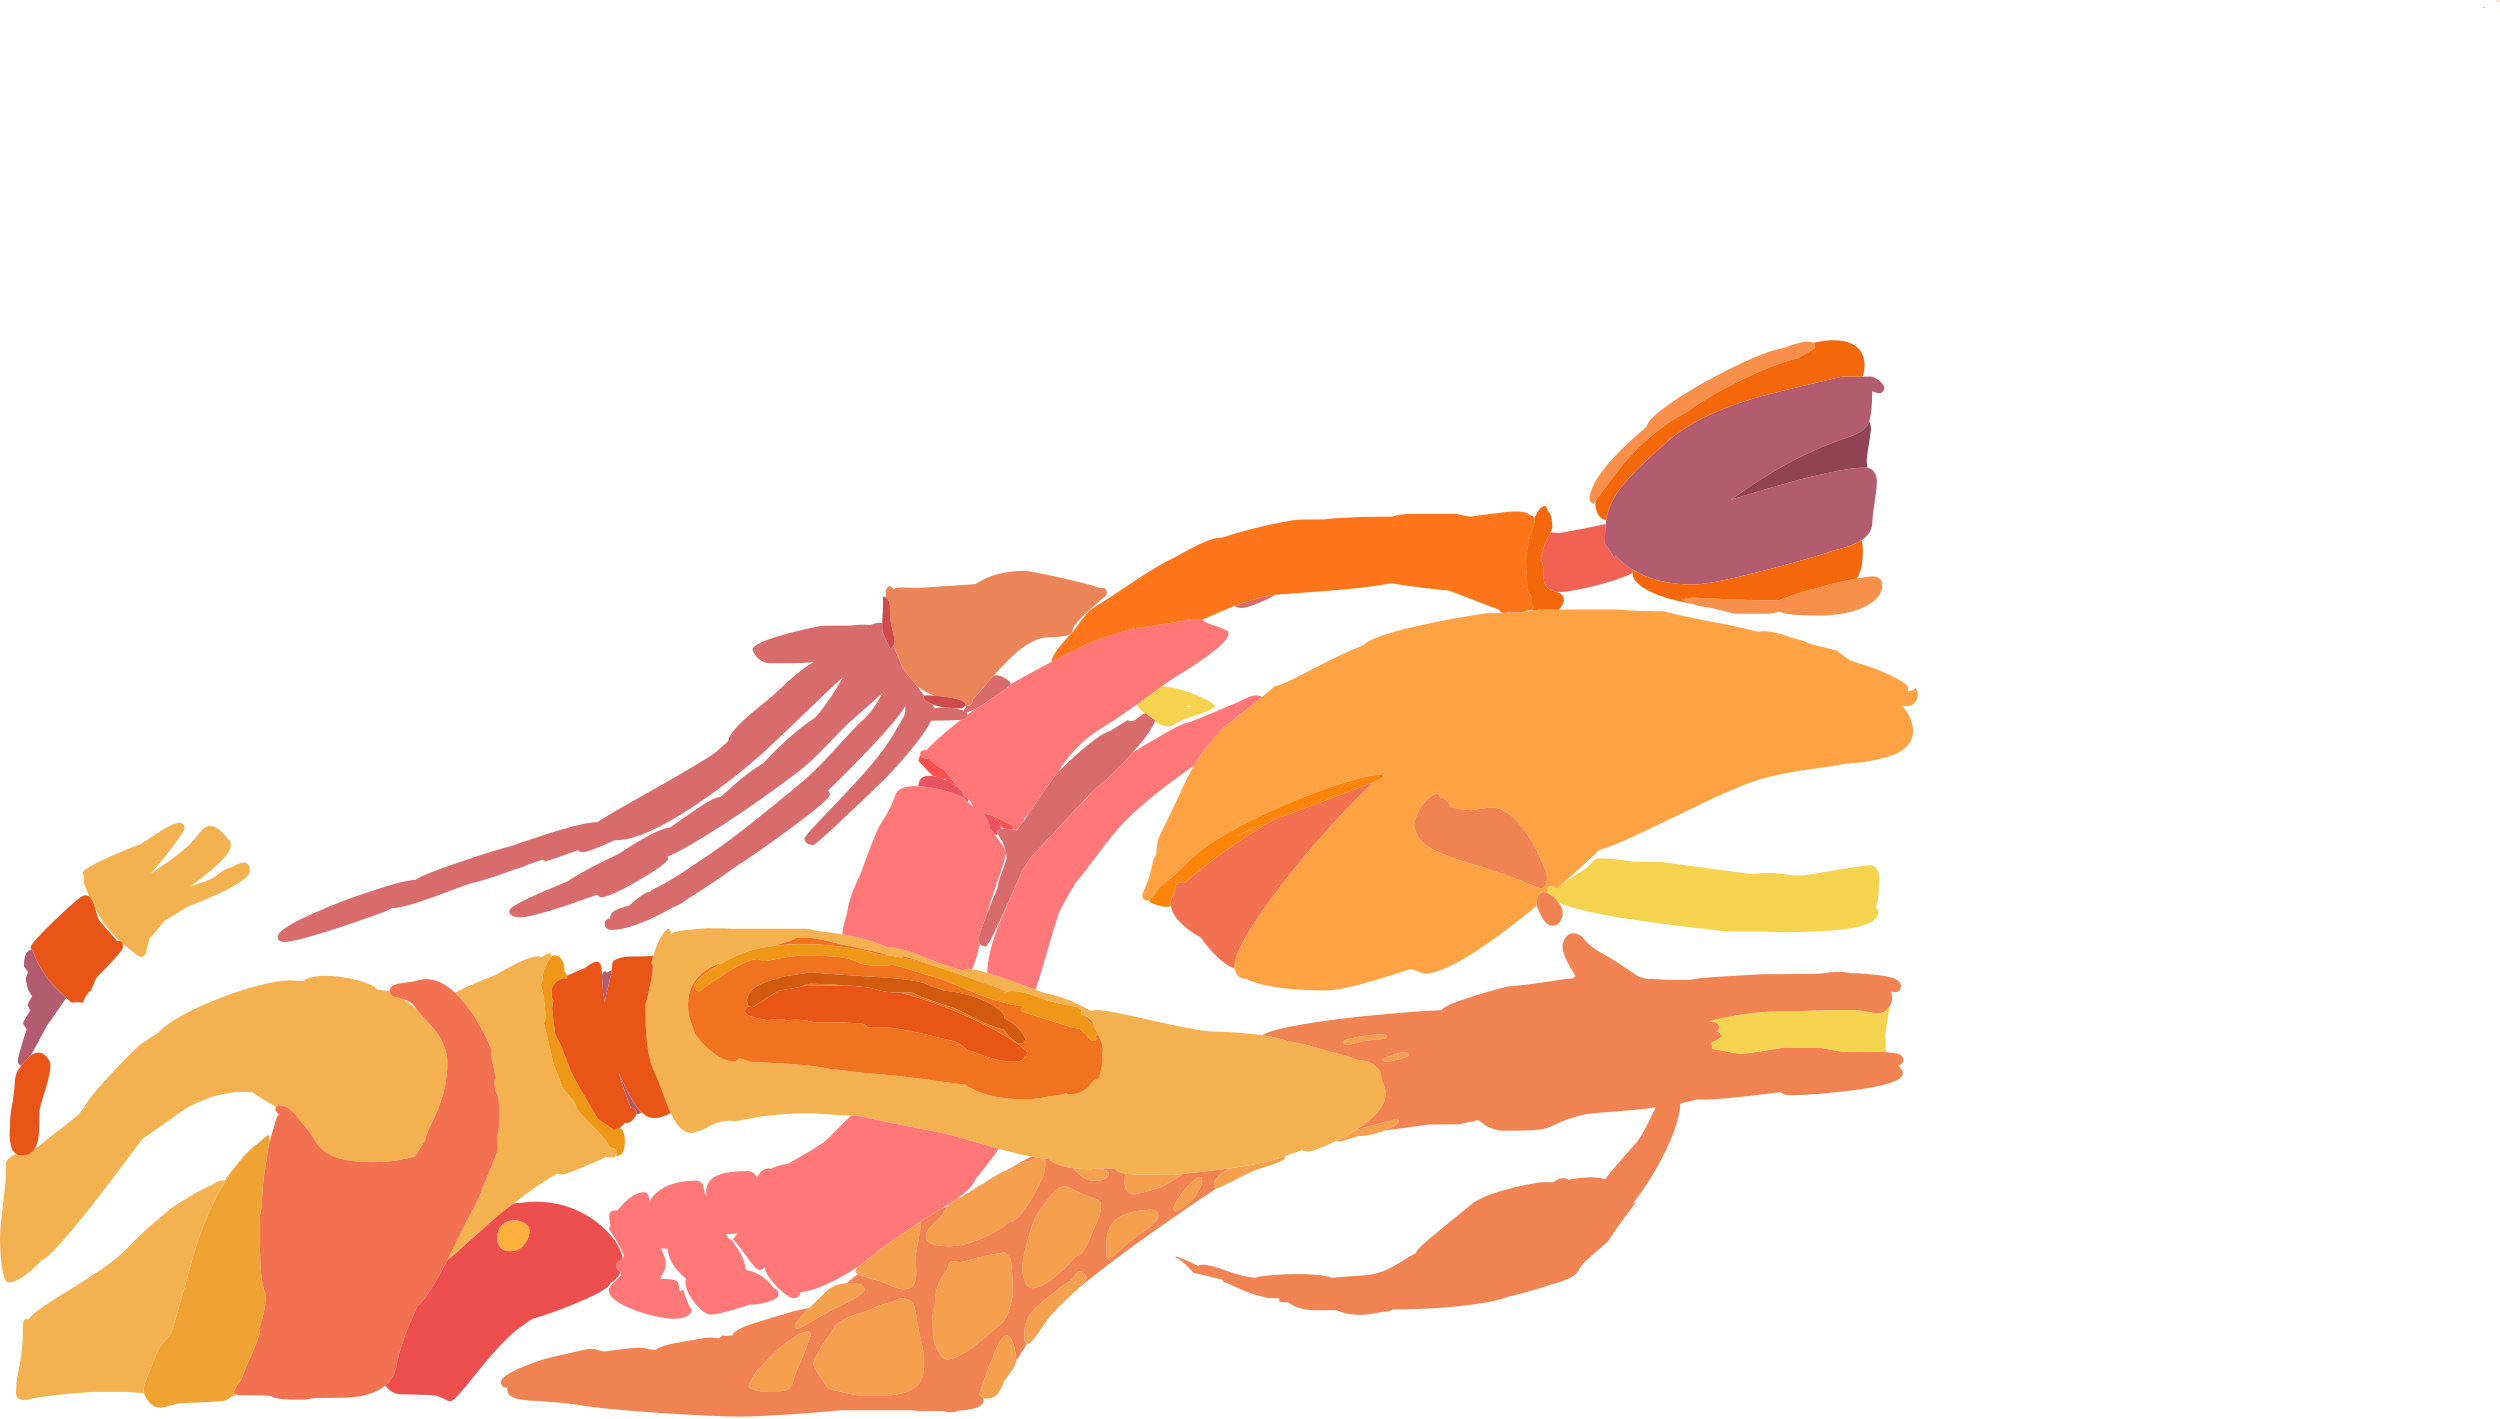 <?xml version="1.0"?>
<!DOCTYPE svg PUBLIC "-//W3C//DTD SVG 1.1//EN" "http://www.w3.org/Graphics/SVG/1.1/DTD/svg11.dtd">
<svg version='1.1' width='865px' height='491px' xmlns='http://www.w3.org/2000/svg' xmlns:xlink='http://www.w3.org/1999/xlink'>
	<g transform="translate(5.9,125.25)">
		<path d="M 226.15 259.9 Q 225.85 259.25 225.55 258.5 Q 225.25 257.85 224.9 256.85 Q 224.15 254.95 223 251.75 Q 221.6 247.8 220.85 246.4 Q 219 243.05 218.1 236.55 Q 217.55 232.35 217.5 227.7 Q 217.5 227.05 217.5 226.4 Q 217.4 224.15 217.4 222.55 Q 217.9 220.8 218.45 218.3 Q 220 211.3 220 209.5 Q 220 208.55 219.45 208.1 Q 219.75 206.65 220.15 205.4 Q 221.45 201.2 223.3 198.15 Q 224.6 196.1 225.4 196.1 Q 226.15 196.15 226.25 198.05 Q 226.8 197.55 227.45 197.25 Q 229.15 196.65 237.8 196 Q 237.8 195.9 241.95 195.95 Q 246.1 195.95 247 196.1 L 273.2 196.1 Q 274.45 196.2 275.8 196.65 Q 275.95 196.7 276.1 196.75 Q 281.4 197.3 285.65 198.05 Q 288.45 198.5 290.75 199.05 Q 293.2 199.6 295.2 200.25 Q 298.15 201.15 300.8 202.45 Q 304.8 202.55 309.8 204.3 Q 311.7 205 315.85 206.65 Q 319.3 208.15 320.9 208.6 Q 322.6 209.2 326.05 210.2 Q 326.6 210.35 327.1 210.5 Q 327.3 210.6 327.55 210.65 Q 327.65 209.7 330.4 210.1 Q 332.35 210.35 335.65 211.35 Q 336.75 211.7 338.05 212.1 Q 339.2 212.45 340.6 212.9 Q 340.75 212.95 340.95 213.05 Q 346.1 214.8 352.4 217.2 Q 354 217.8 355.8 218.45 Q 362.85 219.65 370.95 224.2 Q 371.35 224.4 371.7 224.65 Q 372.55 224.05 375.45 224.35 Q 378.5 224.65 385.55 226.25 Q 389.6 227.15 398.85 229.2 Q 407.05 230.95 412.5 231.6 Q 423.55 231.85 430.8 232.95 Q 433.75 233.35 436.05 233.9 Q 436.65 234.05 437.5 234.35 Q 437.55 234.35 437.6 234.35 Q 438.65 234.65 440.2 235.1 Q 441.6 235.3 443.4 235.7 Q 443.9 235.8 444.5 235.9 Q 449 236.95 454.1 238.6 Q 459.95 239.95 462.55 241 Q 462.9 241.2 463.3 241.35 Q 463.55 241.4 463.9 241.45 Q 466.15 241.7 467.15 242 Q 468.85 242.45 469.85 243.5 Q 471.55 245.05 471.9 246.15 Q 472 246.55 472 248.4 Q 473.55 250.75 473.55 253.1 Q 473.55 259.25 462.95 265.9 Q 462 266.5 460.95 267.1 Q 458.85 268.35 456.6 269.4 Q 454.3 270.55 451.85 271.6 Q 447.85 273.2 446.95 273.2 Q 445.35 273.2 444.6 272.7 Q 443.6 273.05 442.6 273.45 Q 440.2 274.25 438.6 274.75 Q 436.65 275.45 436.05 275.65 Q 432.55 276.75 428.75 277.5 Q 426.6 277.9 423.75 278.35 Q 421.9 278.7 419.8 279 Q 416.95 279.4 413.6 279.8 Q 409 280.35 403.45 280.9 Q 401.8 281.05 400.05 281.25 L 389.25 281.15 Q 386.95 281.1 385.25 281 Q 384.85 281 384.5 280.95 Q 383.95 280.95 383.5 280.85 Q 380.7 280.5 379.85 279.15 Q 375.95 279 373.7 279.1 Q 373.45 279.15 373.25 279.15 Q 372 279.3 371.65 279.3 Q 368.4 279.3 365.75 279 L 365.7 279 Q 360.85 278.35 358.2 276.75 Q 357.35 276.25 356.8 275.7 Q 356.15 275.65 355.4 275.6 Q 354 275.45 352.55 275.2 Q 351.8 275.1 351 274.9 Q 347 274.2 342.05 272.9 Q 340.85 272.55 339.65 272.25 Q 337.6 271.65 335.65 271.05 Q 327.15 268.65 322 267.2 Q 320.45 266.8 313.6 265.5 Q 304.2 263.65 300.6 262.9 Q 297.1 262.2 294.3 261.55 Q 292.95 261.25 291.75 260.95 Q 290.85 260.85 288.65 260.75 L 288.6 260.75 Q 285.65 260.6 283.65 260.5 Q 275.2 259.95 274.15 259.95 Q 264.55 259.95 256.25 261.25 Q 249.7 262.55 249.3 262.6 Q 248.75 262.7 247.9 262.6 Q 246.8 262.5 246.45 262.5 Q 244.2 262.5 240.8 263.75 Q 238.75 264.9 237.65 265.45 Q 236.05 266.2 234.65 266.35 Q 234.05 266.75 233.2 266.75 Q 229.4 266.75 226.15 259.9 Z M 73.9 358.15 Q 74.3 357.75 74.6 357.25 Q 74.7 357.05 74.9 356.7 Q 75.2 356.95 75.8 357.2 Q 75.25 357.95 73.9 358.15 Z M 76.15 277.7 Q 71.7 283.4 67.9 291.1 Q 63.2 300.75 60.2 312 Q 58.25 319.35 53.9 334.35 Q 53.5 335.7 52.7 336.8 Q 52.4 337.25 51.1 338.7 Q 48.8 341.2 47.65 344.6 Q 47.25 345.9 45.45 350.05 Q 43.8 354.1 43.8 356 Q 43.8 356.35 43.9 356.75 Q 43.1 356.7 42 356.65 Q 38.65 356.4 38.25 356.35 L 26.15 356.35 Q 16.6 357.05 13.8 357.4 Q 5.6 358.4 4.1 358.9 Q 3.8 359 3.7 359.05 Q 3.6 359.1 2.2 359.1 Q 0.1 359.1 -0.3 357.4 Q -0.4 356.85 -0.35 356.15 Q -0.3 355.45 -0.3 355.4 Q -0.3 353.35 0.1 351.1 Q 0.6 348.45 0.9 346.9 Q 2.1 340.65 2.1 332.7 Q 2.1 331.6 2.7 331.25 Q 3.2 331 3.9 331.3 Q 4.8 329.9 7.45 328 Q 10.05 326 17.25 321.6 Q 25.25 316.65 28.95 314.1 Q 35.5 309.6 38.95 305.8 Q 44.45 299.95 53.55 292.65 Q 59.05 288.9 64.25 286.25 Q 66.15 285.25 67.7 284.6 Q 68.45 284.05 69.3 283.65 Q 70.9 282.95 71.9 283.25 Q 72.65 281.45 76.15 277.7 Z M -0.35 274 Q 0.5 274.6 1.65 274.6 Q 4.8 274.6 6.35 271.85 Q 6.75 271.8 7.05 271.7 Q 8.85 270.2 12.2 267.6 Q 18.05 263.1 21.3 260.35 Q 22.05 259.3 23.35 257.8 Q 23.95 255.55 32.6 246.25 Q 41.3 237.05 43.2 235.75 Q 46.1 233.85 48.8 232.1 Q 50.3 230.35 53.45 228.3 Q 58.9 224.7 67.6 221.15 Q 69.3 220.45 70.95 219.8 L 71.45 219.6 Q 72 219.4 72.55 219.2 L 72.95 219.05 Q 78.55 217 83.9 215.65 Q 92.15 213.55 96.2 214.05 Q 97.7 214.15 99.15 214.2 Q 100.15 213.2 102.55 212.75 Q 106.1 212.05 111.55 212.7 Q 116.65 213.35 120.55 214.75 Q 124 216 124.55 217.2 Q 126.75 217.5 127.85 217.5 Q 128.25 217.5 128.9 217.75 Q 128.95 218.75 129.85 219.3 Q 130.45 219.65 132.1 220.05 Q 133 220.25 133.6 220.45 Q 135.1 221.5 137.85 223.55 Q 138 223.65 138.15 223.75 Q 139.15 225.05 140.2 226.3 Q 141.2 227.4 143 229.3 Q 144.05 230.45 144.95 231.65 Q 146.45 233.7 147.45 235.9 Q 148.9 239.2 148.9 242.45 Q 148.9 251.15 145.05 259.95 Q 144.05 262.15 142.35 265.7 Q 141.4 267.9 141.2 269.3 Q 139.5 271.95 137.7 274.85 Q 137.35 274.9 136.95 275.05 Q 135.1 275.5 133.95 275.75 Q 129.3 276.85 123.15 276.85 Q 112.45 276.85 107.5 273.9 Q 105.55 272.7 104.05 270.85 Q 103.3 269.9 101.8 267.3 Q 101.75 267.2 101.65 267.1 Q 101 266.05 99.2 264 Q 98.8 263.55 98.5 263.15 Q 98.4 263 98.3 262.9 Q 98.2 262.75 98 262.55 Q 97 261.4 96.55 260.65 Q 95.95 259.9 95.3 259.3 Q 93.9 258.05 92.2 257.45 Q 90.55 256.8 89.85 257.5 Q 89.75 257.6 89.65 257.75 Q 89.5 257.65 89.4 257.6 Q 86.7 256.1 84.9 254.9 Q 84.85 254.9 84.85 254.85 Q 82.95 253.75 81.3 252.65 Q 79.65 252.55 77.55 252.55 Q 73.95 252.55 69.2 253.8 Q 68.15 254.1 67.25 254.3 Q 60.9 256.75 58.55 258.15 Q 58.3 258.25 49.8 264.35 Q 45.55 267.45 43.45 268.7 Q 13.9 308.6 8.6 310.8 Q 1.2 318.45 -2.95 318.45 Q -4.7 318.45 -5.5 311.1 Q -5.7 308.75 -5.8 306 Q -5.9 303.65 -5.9 303.6 Q -5.9 299.6 -5.05 293.05 Q -4.05 284.75 -3.9 282.35 Q -3.85 281.45 -3.85 279.65 Q -3.85 277.75 -3.8 276.9 Q -3.3 275.35 -0.35 274 Z M 36.55 201.25 Q 36.25 200.4 35.5 200.35 Q 34.9 199.75 34.45 199.3 Q 30.85 195.5 29.2 192.9 Q 28.35 191.6 26.9 188.65 Q 26.6 187.75 26.5 187.45 Q 25.95 185.85 25.2 185.2 Q 23.05 180.6 23.05 179.9 Q 23.05 178.6 23.15 177.7 Q 22.95 177.55 22.85 177.4 L 22.7 176.7 Q 22.7 176.35 23.45 175.75 Q 23.55 175.5 23.65 175.45 Q 23.75 175.4 23.85 175.45 Q 25.9 173.95 32.15 171.15 Q 39.8 167.75 42.3 167 Q 42.85 166.85 45.7 164.9 Q 49.35 162.45 51 161.5 Q 57.95 157.4 57.95 161.5 Q 57.95 161.95 55.75 165.1 Q 53.4 168.35 50.55 171.95 Q 48.25 174.8 46.4 176.85 Q 46.65 176.7 46.95 176.5 Q 54.55 171.6 58.9 167.7 Q 60.05 166.65 62.25 164 Q 64.05 161.7 64.95 161.1 Q 67.4 159.55 70.6 162.35 Q 71.65 163.3 72.55 164.55 Q 72.85 164.95 73.05 165.25 Q 74 165.45 74 167.2 Q 74 171.2 60.1 181.35 Q 61.25 180.95 64.7 179.85 Q 67.45 178.95 69.4 177.4 Q 71.85 175.45 73.7 174.9 Q 74.05 174.8 74.35 174.75 Q 76.2 173.7 77.45 173.35 Q 80.55 172.5 80.55 176.15 Q 80.55 178.9 69.75 183.95 Q 66.35 185.5 61.5 187.45 Q 59.85 188.15 58.65 188.6 Q 57.9 189.05 57.05 189.65 Q 54.9 191.05 51.25 193.15 Q 51 193.35 48.15 196.9 Q 46.8 198.55 45.8 199.25 Q 45.75 199.45 45.7 199.7 Q 45.5 200.5 45.15 202.3 Q 44.95 203.1 44.7 203.7 Q 44.75 203.8 44.75 203.85 Q 44.75 204.6 44.2 205.15 Q 43.6 205.85 42.6 205.85 Q 42.2 205.6 41.8 205.3 Q 41.2 205.15 40.9 204.65 Q 38.3 202.75 36.55 201.25 Z M 184.95 205.55 Q 184.95 205.65 184.95 205.75 Q 183.85 207 183 208.75 Q 181.8 211.25 181.8 213.65 Q 181.8 213.85 181.8 214.1 Q 181.5 214.8 181.25 215.6 Q 181.8 217.25 182.2 219.6 Q 182.8 223.3 182.8 226.75 Q 182.8 227.7 182.5 228.3 Q 182.4 228.5 182.25 228.65 Q 182.45 229.45 182.65 230.2 Q 183.55 233.9 184.6 238.3 Q 185.2 241.05 185.75 243.35 Q 187.25 247.05 187.75 248.2 Q 187.9 248.65 187.95 248.75 Q 188.35 249.95 188.65 251.05 Q 189.25 251.85 191.15 254.05 Q 193.25 256.4 193.5 257.65 Q 193.55 258 193.8 258.45 Q 194.25 259.3 195.45 260.55 Q 196.35 261.55 199.25 264.5 Q 201.55 266.7 202.85 268.35 Q 204.7 270.45 204.7 271.4 Q 205.15 271.55 205.4 271.75 Q 205.6 271.85 205.7 271.95 Q 206.15 272.05 206.55 272.15 Q 207.5 272.5 207.5 273.45 Q 207.45 273.45 207.4 273.5 Q 207.5 273.7 207.5 274.05 Q 207.5 274.4 207.25 274.65 Q 207.25 274.7 207.2 274.75 Q 206.8 275.2 206.15 275.2 Q 205.5 275.2 204.7 275.1 Q 204.25 275.05 203.95 275.05 Q 190.3 281.15 188.25 281.15 Q 187.25 281.15 186.8 280.8 Q 183.85 282.5 179.45 285.5 Q 175.4 288.35 171.7 291.2 Q 169.2 293.1 166.8 295 Q 165.85 295.8 162.95 298.4 Q 160.15 300.85 155.65 304.9 Q 150.75 309.35 148.8 310.9 Q 150.9 306.75 154.65 299 Q 155.1 298.1 155.5 297.2 Q 156.55 295.7 158.15 292.45 Q 160.9 286.95 160.9 286.25 Q 160.9 286.1 160.9 286.05 Q 162.55 282.3 163.5 280 Q 165.2 275.95 166.3 272.65 Q 166.35 272.4 166.35 272.15 Q 166.35 270.65 166.15 267.5 Q 166.6 266.3 166.75 264.55 Q 166.9 262.9 166.9 260.8 Q 166.8 259 166.8 258.75 Q 166.8 255.45 166.4 254 Q 166 253 165.6 252.4 Q 165.4 251.15 165.35 250.7 Q 165.25 249.8 165.05 249.15 Q 165.15 248.4 165.65 247.55 Q 165.5 246.9 165.3 246.05 L 165.3 246 Q 165.25 245.8 165.25 245.65 Q 165.15 245.25 165.05 244.8 Q 164 240.55 164 238.4 Q 164 238.05 164 237.7 Q 163.75 237.05 163.45 236.35 Q 160.9 230.45 157.55 225.4 Q 156.4 223.9 155.35 222.55 Q 153.45 220.05 151.55 218.25 Q 153.25 217.3 156.1 216 Q 159.85 214.35 165.85 211.95 Q 167.6 210.9 169.3 209.95 Q 172.6 208.2 175 207.1 Q 179.9 205 181.6 205.95 Q 182 205.65 182.35 205.4 Q 184.65 203.7 184.95 205.55 Z M 368.4 225.8 Q 368.3 225.75 368.2 225.7 Q 368.25 225.45 368.25 225.2 Q 368.25 224.05 367.3 223.5 Q 366.5 223.05 364.5 222.65 Q 361.9 222.25 360.2 221.85 Q 357.15 221.2 354.5 220.2 Q 353 219.6 351.65 219.15 Q 348.05 217.9 345.2 217.7 Q 344 217.65 343.05 217.75 Q 342.95 217.8 342.85 217.8 Q 342.55 217.85 342.25 217.95 Q 339.85 216.85 337.65 215.95 Q 336.1 215.4 334.75 214.85 Q 332.95 214.25 331.45 213.8 Q 328.55 212.7 325.4 211.65 Q 321.15 210.1 317.4 209 Q 314.65 207.9 309.5 206.4 Q 308.05 206 306.75 205.65 Q 306.4 205.85 306.3 205.85 Q 306.05 205.95 305.8 206 Q 304 205.65 302.5 205.45 Q 300.55 205 297.3 204.15 Q 289.85 202.4 289.3 202.3 L 289.25 202.25 Q 287.85 202.05 286.5 201.8 Q 284.75 201.45 283.15 201 Q 280.15 200.2 277.45 199.7 Q 275.55 199.4 274 199.15 Q 273.65 199.2 273.2 199.2 L 269.7 199.2 Q 268.95 199.95 264.05 201.35 Q 262.65 201.7 261.45 202.1 Q 257.85 202.55 254.6 203.4 Q 249.8 204.65 243.85 208.05 Q 242.1 208.35 240.15 209.4 Q 236.7 211.15 234.65 214.1 Q 232.15 217.65 232.15 222.15 Q 232.15 225.15 232.6 226.7 Q 232.95 227.9 234.5 232.3 Q 234.7 232.8 235.85 234.2 Q 237.3 235.95 239 237.5 Q 244 242 247.95 242 Q 248.85 242 249.45 241.35 Q 249.7 241.1 249.85 240.85 Q 251.55 241.45 253.65 242.05 Q 253.8 242.1 253.9 242.15 Q 258.4 242.35 267.35 242.85 Q 278.45 243.75 282 244.8 L 283.35 244.8 Q 287.75 245.35 294.25 246.1 Q 302.35 246.55 317.95 248.7 Q 322.15 249.3 328.25 250.15 Q 330.2 251.55 333.15 252.7 Q 339.55 255.1 348.45 255.1 Q 352.9 255.1 357.5 254 Q 360.15 253.9 363 253 Q 363.05 253 363.1 253.05 Q 363.6 253.45 364 253.45 Q 369.3 253.45 372.4 248.65 Q 373.8 247.9 374.15 247.9 Q 374.2 247.9 374.25 247.9 Q 374.3 247.85 374.3 247.75 Q 375.65 243.15 375.65 241.9 Q 375.65 240.85 375.45 239.65 Q 375.65 238.65 375.65 237.95 Q 375.65 236.1 374.65 234.05 Q 374.25 233.2 373.7 232.4 Q 373.75 232.25 373.75 232.1 Q 373.75 231.85 373.05 230.75 Q 372.35 229.1 371.95 228.1 Q 370.25 226.6 369.6 226.3 Q 369.1 226.05 368.4 225.8 Z M 116.45 217.6 Q 116.4 217.75 116.3 217.9 Q 116.45 217.75 116.65 217.65 Q 116.55 217.6 116.45 217.6 Z" fill="#F4B14F"/>
		<path d="M 399.25 188.3 Q 399.15 187.8 399.1 187.3 Q 399.1 187.1 399.1 186.9 Q 399.1 185.9 400.2 184.4 Q 400.35 184.25 400.45 184.1 Q 400.55 178.95 404.1 180.2 Q 406.7 177.75 410.75 174.6 Q 412.55 173.25 414.45 171.8 Q 423.5 165.05 434.75 158.3 Q 435.1 158.2 435.45 158.05 Q 440.65 156.35 455.65 150.6 Q 463.05 147.8 467.3 146.15 Q 468.2 145.9 469.05 145.65 Q 467.55 147.05 466 148.6 Q 465.45 149.15 464.95 149.65 Q 463.25 151.3 461.45 153.2 Q 459.9 154.75 458.35 156.45 Q 454.1 161 450.15 165.5 Q 447.5 168.5 445.05 171.45 Q 443.95 172.8 442.9 174.05 Q 441.9 175.3 440.95 176.55 Q 436.7 181.85 432.85 187.2 Q 432.55 187.6 432.3 188 Q 431.65 188.8 431.15 189.55 Q 426.65 196 424.15 200.6 Q 422.4 203.95 421.7 206.35 Q 421.5 207.1 421.35 207.8 Q 421.3 208.05 421.25 208.25 Q 421.05 208.75 421.05 209.35 Q 421.05 209.55 421.15 209.8 Q 416.1 208.05 409.5 199.1 Q 407.5 197.9 406.8 197.5 Q 402.55 194.55 400.7 191.8 Q 399.55 190.05 399.25 188.3 Z M 148.8 310.9 Q 147.65 313.15 147 314.35 Q 141.65 324.2 138.5 326.7 Q 137.25 329.45 136.05 332.3 Q 134.4 336.1 133.25 339.8 Q 131.8 344 131.25 347.3 Q 130.7 350.6 128.6 353 Q 128.1 353.6 127.45 354.1 Q 127.25 354.35 126.95 354.5 Q 122.15 358.25 112.6 358.35 L 103.05 358.45 L 99.75 359 Q 90.2 359.25 88.15 357.95 Q 88 357.85 87.85 357.75 Q 87.5 357.7 87.15 357.7 Q 85.4 357.65 85.2 357.55 L 76.55 357.5 Q 76.15 357.35 75.8 357.2 Q 75.2 356.95 74.9 356.7 Q 75.1 356.2 75.45 355.3 Q 75.95 354.15 76.45 353.7 Q 77.6 352.6 79.05 348 Q 79.2 347.65 79.4 347.3 Q 81.2 343.6 82.75 339.55 Q 84.05 336.05 84.05 335.5 Q 84.05 335.1 83.7 334.4 Q 86 328.35 86 323.5 Q 85.95 322.7 85.9 321.95 Q 84.75 320.65 84.2 312.45 Q 83.9 302.75 83.9 302.65 Q 83.85 299.85 83.9 298.35 Q 83.9 295.8 84.2 294.05 Q 84.4 293.2 84.65 292.35 Q 84.7 290.65 84.75 289.45 Q 84.8 287.75 84.95 286.15 Q 85.3 282.3 85.95 278.25 Q 86.4 274.85 86.75 273.05 Q 86.9 272.25 87 271.55 Q 87.45 269.2 88.05 267.45 Q 88.35 266.6 88.85 264.8 Q 89.45 262.7 89.6 262.1 Q 89.95 261.05 90.55 260.3 Q 89.4 259.1 89.4 259 Q 89.4 258.2 89.65 257.75 Q 89.75 257.6 89.85 257.5 Q 90.55 256.8 92.2 257.45 Q 93.9 258.05 95.3 259.3 Q 95.95 259.9 96.55 260.65 Q 97 261.4 98 262.55 Q 98.2 262.85 98.5 263.15 Q 98.8 263.55 99.2 264 Q 101 266.05 101.65 267.1 Q 101.75 267.2 101.8 267.3 Q 103.3 269.9 104.05 270.85 Q 105.55 272.7 107.5 273.9 Q 112.45 276.85 123.15 276.85 Q 129.3 276.85 133.95 275.75 Q 135.1 275.5 136.95 275.05 Q 137.35 274.9 137.7 274.85 Q 139.5 271.95 141.2 269.3 Q 141.4 267.9 142.35 265.7 Q 144.05 262.15 145.05 259.95 Q 148.9 251.15 148.9 242.45 Q 148.9 239.2 147.45 235.9 Q 146.45 233.7 144.95 231.65 Q 144.05 230.45 143 229.3 Q 141.2 227.4 140.2 226.3 Q 139.15 225.05 138.15 223.75 Q 137.8 223.35 137.5 222.9 Q 136.6 221.6 134.95 220.95 Q 134.4 220.7 133.6 220.45 Q 133 220.25 132.1 220.05 Q 130.45 219.65 129.85 219.3 Q 128.95 218.75 128.9 217.75 Q 128.9 217.65 128.9 217.6 Q 128.9 215.7 132.45 215 Q 133.2 214.85 135.5 214.55 Q 137.5 214.3 138.45 214.05 Q 143.5 212.4 148.85 216.05 Q 150.2 217 151.55 218.25 Q 153.45 220.05 155.35 222.55 Q 156.4 223.9 157.55 225.4 Q 160.9 230.45 163.45 236.35 Q 163.75 237.05 164 237.7 Q 164 238.05 164 238.4 Q 164 240.55 165.05 244.8 Q 165.15 245.25 165.25 245.65 Q 165.25 245.8 165.3 246 L 165.3 246.05 Q 165.5 246.9 165.65 247.55 Q 165.15 248.4 165.05 249.15 Q 165.25 249.8 165.35 250.7 Q 165.4 251.15 165.6 252.4 Q 166 253 166.4 254 Q 166.8 255.45 166.8 258.75 Q 166.8 259 166.9 260.8 Q 166.9 262.9 166.75 264.55 Q 166.6 266.3 166.15 267.5 Q 166.35 270.65 166.35 272.15 Q 166.35 272.4 166.3 272.65 Q 165.2 275.95 163.5 280 Q 162.55 282.3 160.9 286.05 Q 160.9 286.1 160.9 286.25 Q 160.9 286.95 158.15 292.45 Q 156.55 295.7 155.5 297.2 Q 155.1 298.1 154.65 299 Q 150.9 306.75 148.8 310.9 Z" fill="#F27151"/>
		<path d="M 532.5 79.55 Q 532.1 79.35 531.55 79.2 Q 529.85 78.65 529.1 77.65 Q 528.35 76.55 528.2 74.9 Q 528.15 74.25 528.15 73.4 Q 528.35 71.05 527.65 69.4 Q 527.45 68.85 527.1 68.5 Q 527.65 65.4 529 62.15 L 529 62.1 Q 530 60.2 530.55 59 Q 531.65 59 533.4 59.15 Q 534.55 59.15 544.9 57.05 Q 547.6 56.5 549.7 56.05 Q 549.4 58.5 549.4 61.95 Q 549.35 62.4 549.35 62.9 Q 551.05 64.85 552.3 67.35 Q 552.5 67.7 552.65 68.05 Q 552.9 67.65 553.15 66.9 Q 554 68 555.1 69 Q 556.4 70.15 557.95 71.2 Q 558.5 71.6 559.15 71.95 Q 559 72.35 559 72.9 Q 556 74.7 549 76.6 Q 544.55 77.9 539.95 78.75 Q 535.8 79.55 534.5 79.55 Q 533.4 79.55 532.5 79.55 Z" fill="#F16252"/>
		<path d="M 208.45 265.05 Q 209 265.1 209.5 265.85 Q 210.3 267 210.3 269.45 Q 210.3 274.7 207.65 274.7 Q 207.45 274.7 207.25 274.65 Q 207.5 274.4 207.5 274.05 Q 207.5 273.7 207.4 273.5 Q 207.45 273.45 207.5 273.45 Q 207.5 272.5 206.55 272.15 Q 206.15 272.05 205.7 271.95 Q 205.6 271.85 205.4 271.75 Q 205.15 271.55 204.7 271.4 Q 204.7 270.45 202.85 268.35 Q 201.55 266.7 199.25 264.5 Q 196.35 261.55 195.45 260.55 Q 194.25 259.3 193.8 258.45 Q 193.55 258 193.5 257.65 Q 193.25 256.4 191.15 254.05 Q 189.25 251.85 188.65 251.05 Q 188.35 249.95 187.95 248.75 Q 187.9 248.65 187.75 248.2 Q 187.25 247.05 185.75 243.35 Q 185.2 241.05 184.6 238.3 Q 183.55 233.9 182.65 230.2 Q 182.45 229.45 182.25 228.65 Q 182.4 228.5 182.5 228.3 Q 182.8 227.7 182.8 226.75 Q 182.8 223.3 182.2 219.6 Q 181.8 217.25 181.25 215.6 Q 181.5 214.8 181.8 214.1 Q 181.8 213.85 181.8 213.65 Q 181.8 211.25 183 208.75 Q 183.85 207 184.95 205.75 Q 184.95 205.65 184.95 205.55 Q 186.55 204.95 187.75 205.9 Q 189.35 207.15 189.4 210.9 Q 189.5 211 189.6 211.1 Q 190.1 211.65 190.3 212.3 Q 190.35 212.65 190.35 213.05 Q 190.35 213.3 190.3 213.5 Q 189.75 213.15 189.15 213.2 Q 188.4 213.25 187.8 213.75 Q 187.6 213.8 187.3 213.95 Q 186.35 214.35 185.7 215.45 Q 184.9 216.55 184.9 217.85 Q 184.9 217.95 185.1 219.9 Q 185.3 220.55 185.6 220.95 Q 185.15 222.55 185.15 223.7 Q 185.15 224.3 185.4 225.95 Q 185.6 228.25 186.2 232.65 Q 187.2 234.4 188.35 236.95 Q 188.95 238.4 190.25 241.85 Q 191.4 245.05 192.4 247 Q 193.7 249.6 199 258.55 Q 200.1 260.4 200.95 261.9 Q 202.05 262.65 204 263.95 Q 204.3 264.15 204.6 264.35 Q 205.9 265.3 206.85 265.95 Q 207.3 265.35 207.85 265.15 Q 208.15 265 208.45 265.05 Z M 373.7 232.4 Q 373.65 232.65 373.45 233 Q 373.3 233.2 373.15 233.3 Q 373.45 233.8 373.45 234.1 Q 373.45 234.6 373.35 234.7 L 373.25 234.7 L 373.15 234.85 Q 373 234.95 372.55 234.95 Q 371.2 234.95 369.75 232.55 Q 368.8 231.85 367.65 230.65 Q 367.45 230.7 367.25 230.7 Q 366.25 230.7 356.7 227.65 Q 347.25 224.65 347.25 224.45 Q 347.25 223.95 347.5 223.75 Q 347.65 223.6 348.1 223.25 Q 347.85 223 347.7 222.85 Q 347.55 222.85 347.45 222.8 Q 344.3 222.4 344 222.35 Q 342.9 222.15 342.2 221.8 Q 338.85 221.25 330.25 217.85 Q 320.15 213.6 319.05 213.3 Q 309.65 210.55 304.8 209.05 Q 303.6 208.65 302.55 208.3 Q 302.25 208.55 301.75 208.7 Q 300.95 208.9 300.1 208.9 Q 295.15 208.9 292.7 208.35 Q 291.8 208.15 289.5 207.1 Q 287.65 206.3 284.8 205.95 Q 280.7 205.4 272.85 205.4 Q 268.4 205.4 263.85 206.35 Q 259.2 207.3 258.3 207.3 Q 257.85 207.3 257.2 206.95 Q 256.55 206.6 256.15 206.6 Q 252.65 206.6 244.05 212.2 Q 241.45 213.85 238.55 216 Q 236.2 217.75 236.15 217.75 Q 235.1 217.75 234.7 216.85 Q 234.45 216.45 234.45 215.85 Q 234.45 213.65 241.8 209.2 Q 242.85 208.6 243.85 208.05 Q 249.8 204.65 254.6 203.4 Q 257.85 202.55 261.45 202.1 Q 272.4 200.55 286.15 202.45 Q 286.5 202.5 286.9 202.55 Q 287.9 202.7 288.85 202.9 Q 294.2 203.7 298.15 205 Q 298.25 205 298.35 205.05 Q 300.25 205.15 302.5 205.45 Q 304 205.65 305.8 206 Q 310.8 206.95 317.4 209 Q 321.15 210.1 325.4 211.65 Q 328.55 212.7 331.45 213.8 Q 334.7 215 337.6 216.25 Q 338.85 216.75 339.95 217.3 Q 341 217.75 341.85 218.15 Q 342.05 218.05 342.25 217.95 Q 342.55 217.85 342.85 217.8 Q 342.95 217.8 343.05 217.75 Q 344 217.65 345.2 217.7 Q 348.05 217.9 351.65 219.15 Q 353 219.6 354.5 220.2 Q 357.15 221.2 360.2 221.85 Q 361.9 222.25 364.5 222.65 Q 366.5 223.05 367.3 223.5 Q 368.25 224.05 368.25 225.2 Q 368.25 225.45 368.2 225.7 Q 368.3 225.75 368.4 225.8 Q 369.25 226.35 370.15 227.25 Q 371.5 228.5 372.75 230.35 Q 372.9 230.55 373.05 230.75 Q 373.75 231.85 373.75 232.1 Q 373.75 232.25 373.7 232.4 Z" fill="#EF9818"/>
		<path d="M 5 203.35 Q 4.95 203.3 4.95 203.25 L 4.75 202.5 Q 4.75 201.1 13.25 192.95 Q 21.65 184.85 23.25 184.55 Q 24.4 184.35 25.2 185.2 Q 25.95 185.85 26.5 187.45 Q 26.6 187.75 26.9 188.65 Q 27.1 189.3 27.4 190.35 Q 27.9 192.15 28.35 193 Q 28.55 193.5 32.15 197.5 Q 33.8 199.25 34.65 200.4 Q 35.1 200.3 35.5 200.35 Q 36.25 200.4 36.55 201.25 Q 36.65 201.75 36.65 202.4 Q 36.65 203.55 32.4 207.9 Q 27.65 212.8 27.35 213.3 Q 26.95 214.1 25.6 217.45 Q 24.6 218.15 23.85 219.35 Q 23.15 220.45 22.85 221.65 Q 22.05 221.55 21.15 221.55 Q 19.8 221.55 18.8 221.65 Q 17.9 220.85 17.05 220.05 Q 12.85 216.2 10.6 213.3 Q 9.15 211.35 7.45 208.35 Q 6 205.6 5.55 203.8 Q 5.2 203.65 5 203.35 Z M 1.45 243.45 Q 2.5 242.15 4.05 240.6 Q 4.35 240.3 4.65 240.05 Q 7.15 238.05 9.45 239.65 Q 10.35 240.35 11 241.5 Q 11.55 242.5 11.55 243.3 Q 11.55 246.1 9.95 251.3 Q 8.05 257.15 7.7 259.4 Q 7.65 259.95 7.65 263.15 Q 7.7 266.3 7.4 268.25 Q 7.1 270.4 6.35 271.85 Q 4.8 274.6 1.65 274.6 Q 0.5 274.6 -0.35 274 Q -2 272.85 -2.45 269.55 Q -2.65 267.9 -2.55 266 Q -2.45 264.45 -2.45 264.35 Q -2.45 260.95 -1.85 257.75 Q -1.05 253.65 -0.7 248.4 Q -0.6 246.5 0.65 244.6 Q 1 244.05 1.45 243.45 Z M 216.1 259.6 Q 214.6 258.2 213.05 255.75 Q 211.8 253.7 210.35 250.65 Q 208.75 247.25 208.15 245.85 Q 208.9 248.7 210.95 254.25 Q 211.9 256.8 212.35 258.1 Q 212.95 258 213.4 258.2 Q 214.3 258.65 214.3 260.05 Q 214.3 260.2 214.25 260.35 Q 214.1 261 213.25 261.95 Q 212.15 263.3 211.1 263.3 Q 210.65 263.3 210.3 263.25 Q 210.15 263.4 210.05 263.55 Q 209.2 264.45 208.45 265.05 Q 208.15 265 207.85 265.15 Q 207.3 265.35 206.85 265.95 Q 205.9 265.3 204.6 264.35 Q 204.3 264.15 204 263.95 Q 202.05 262.65 200.95 261.9 Q 200.1 260.4 199 258.55 Q 193.7 249.6 192.4 247 Q 191.4 245.05 190.25 241.85 Q 188.95 238.4 188.35 236.95 Q 187.2 234.4 186.2 232.65 Q 185.6 228.25 185.4 225.95 Q 185.15 224.3 185.15 223.7 Q 185.15 222.55 185.6 220.95 Q 185.3 220.55 185.1 219.9 Q 184.9 217.95 184.9 217.85 Q 184.9 216.55 185.7 215.45 Q 186.35 214.35 187.3 213.95 Q 187.6 213.8 187.8 213.75 Q 188.4 213.25 189.15 213.2 Q 189.75 213.15 190.3 213.5 Q 190.35 213.3 190.35 213.05 Q 190.35 212.65 190.3 212.3 Q 191.5 211.8 194.15 210.65 Q 196.6 209.65 196.9 209.4 Q 200.65 206.4 201.8 208.2 Q 202.35 209.05 202.4 212.05 Q 202.4 212.2 202.4 212.35 Q 202.4 212.4 202.4 212.45 Q 202.4 213.9 202.55 215.75 Q 202.75 218.2 203.3 221.35 Q 203.9 218.45 204.55 216.1 Q 204.7 215.5 204.85 214.85 Q 204.85 214.75 204.9 214.6 Q 205.45 212.4 205.5 212.1 Q 205.65 211.2 205.75 210.4 Q 205.95 209.1 205.95 207.95 Q 206.75 206.05 211.9 205.7 Q 213.2 205.65 215.95 205.65 Q 218.25 205.65 218.95 205.55 Q 219.6 205.45 220.15 205.4 Q 219.75 206.65 219.45 208.1 Q 220 208.55 220 209.5 Q 220 211.3 218.45 218.3 Q 217.9 220.8 217.4 222.55 Q 217.4 224.15 217.5 226.4 Q 217.5 227.05 217.5 227.7 Q 217.55 232.35 218.1 236.55 Q 219 243.05 220.85 246.4 Q 221.6 247.8 223 251.75 Q 224.15 254.95 224.9 256.85 Q 225.25 257.85 225.55 258.5 Q 225.85 259.25 226.15 259.9 Q 225.85 260 225.55 260.2 Q 222.7 261.6 220.4 261.6 Q 218.25 261.6 216.1 259.6 Z M 253.2 222.9 Q 253.7 223.25 254.5 223.25 L 258.7 220.55 Q 263 217.75 263.7 217.55 Q 264.85 217.25 269.65 216.5 Q 270.85 216.25 271.7 215.95 Q 273.25 215.9 275.15 215.85 L 275.15 215.7 L 285.65 215.7 Q 285.95 215.65 286.3 215.65 Q 286.75 215.7 287.2 215.7 Q 295 216.3 296.45 216.85 Q 300.1 218.15 304.7 218.2 Q 305.05 218.2 305.75 218.2 Q 315.2 220.7 325.7 225.1 Q 335.8 229.45 342.8 233.7 Q 349.1 237.55 349.8 239.45 Q 349.55 239.55 349.3 239.7 Q 349 240 348.45 240.75 Q 347.45 242.15 345.45 242.15 Q 341.45 242.15 336.9 240.85 Q 336.4 240.75 330.3 238.55 Q 329.45 238.3 328.8 238.1 Q 328.2 237.6 327.55 237.05 Q 326 235.7 325.55 235.5 Q 323.35 234.75 316.9 233.25 Q 308.35 231.15 301.3 230.2 L 294.15 230.15 Q 294.15 230.1 294.1 230.05 Q 293.3 228.8 291.25 228.8 Q 290.3 228.8 288.65 228.7 Q 286.3 228.6 285.35 228.45 L 275.55 228.4 Q 272.6 227.55 268.8 227.6 Q 265.7 227.8 265.7 227.7 Q 265.7 227.6 265.7 227.5 Q 260.7 227.5 259.7 227.75 Q 259.65 227.75 259.6 227.75 Q 255.65 226.95 255.6 226.95 Q 251.8 225.95 251.8 224.5 Q 251.8 223.85 253.2 222.9 Z" fill="#E85517"/>
		<path d="M 368.4 225.8 Q 369.1 226.05 369.6 226.3 Q 370.25 226.6 371.95 228.1 Q 372.35 229.1 373.05 230.75 Q 372.9 230.55 372.75 230.35 Q 371.5 228.5 370.15 227.25 Q 369.25 226.35 368.4 225.8 Z M 243.85 208.05 Q 242.85 208.6 241.8 209.2 Q 234.45 213.65 234.45 215.85 Q 234.45 216.45 234.7 216.85 Q 235.1 217.75 236.15 217.75 Q 236.2 217.75 238.55 216 Q 241.45 213.85 244.05 212.2 Q 252.65 206.6 256.15 206.6 Q 256.55 206.6 257.2 206.95 Q 257.85 207.3 258.3 207.3 Q 259.2 207.3 263.85 206.35 Q 268.4 205.4 272.85 205.4 Q 280.7 205.4 284.8 205.95 Q 287.65 206.3 289.5 207.1 Q 291.8 208.15 292.7 208.35 Q 295.15 208.9 300.1 208.9 Q 300.95 208.9 301.75 208.7 Q 302.25 208.55 302.55 208.3 Q 303.6 208.65 304.8 209.05 Q 309.65 210.55 319.05 213.3 Q 320.15 213.6 330.25 217.85 Q 338.85 221.25 342.2 221.8 Q 342.9 222.15 344 222.35 Q 344.3 222.4 347.45 222.8 Q 347.55 222.85 347.7 222.85 Q 347.85 223 348.1 223.25 Q 347.65 223.6 347.5 223.75 Q 347.25 223.95 347.25 224.45 Q 347.25 224.65 356.7 227.65 Q 366.25 230.7 367.25 230.7 Q 367.45 230.7 367.65 230.65 Q 368.8 231.85 369.75 232.55 Q 371.2 234.95 372.55 234.95 Q 373 234.95 373.15 234.85 L 373.25 234.7 L 373.35 234.7 Q 373.45 234.6 373.45 234.1 Q 373.45 233.8 373.15 233.3 Q 373.3 233.2 373.45 233 Q 373.65 232.65 373.7 232.4 Q 374.25 233.2 374.65 234.05 Q 375.65 236.1 375.65 237.95 Q 375.65 238.65 375.45 239.65 Q 375.65 240.85 375.65 241.9 Q 375.65 243.15 374.3 247.75 Q 374.3 247.85 374.25 247.9 Q 374.2 247.9 374.15 247.9 Q 373.8 247.9 372.4 248.65 Q 369.3 253.45 364 253.45 Q 363.6 253.45 363.1 253.05 Q 363.05 253 363 253 Q 360.15 253.9 357.5 254 Q 352.9 255.1 348.45 255.1 Q 339.55 255.1 333.15 252.7 Q 330.2 251.55 328.25 250.15 Q 322.15 249.3 317.95 248.7 Q 302.35 246.55 294.25 246.1 Q 287.75 245.35 283.35 244.8 L 282 244.8 Q 278.45 243.75 267.35 242.85 Q 258.4 242.35 253.9 242.15 Q 253.8 242.1 253.65 242.05 Q 251.55 241.45 249.85 240.85 Q 249.7 241.1 249.45 241.35 Q 248.85 242 247.95 242 Q 244 242 239 237.5 Q 237.3 235.95 235.85 234.2 Q 234.7 232.8 234.5 232.3 Q 232.95 227.9 232.6 226.7 Q 232.15 225.15 232.15 222.15 Q 232.15 217.65 234.65 214.1 Q 236.7 211.15 240.15 209.4 Q 242.1 208.35 243.85 208.05 Z M 261.45 202.1 Q 262.65 201.7 264.05 201.35 Q 268.95 199.95 269.7 199.2 L 273.2 199.2 Q 273.65 199.2 274 199.15 Q 275.55 199.4 277.45 199.7 Q 280.15 200.2 283.15 201 Q 284.75 201.45 286.5 201.8 Q 287.85 202.05 289.25 202.25 L 289.3 202.3 Q 289.85 202.4 297.3 204.15 Q 300.55 205 302.5 205.45 Q 300.25 205.15 298.35 205.05 Q 298.25 205 298.15 205 Q 294.2 203.7 288.85 202.9 Q 287.9 202.7 286.9 202.55 Q 286.5 202.5 286.15 202.45 Q 272.4 200.55 261.45 202.1 Z M 317.4 209 Q 310.8 206.95 305.8 206 Q 306.05 205.95 306.3 205.85 Q 306.4 205.85 306.75 205.65 Q 308.05 206 309.5 206.4 Q 314.65 207.9 317.4 209 Z M 342.25 217.95 Q 342.05 218.05 341.85 218.15 Q 341 217.75 339.95 217.3 Q 338.85 216.75 337.6 216.25 Q 334.7 215 331.45 213.8 Q 332.95 214.25 334.75 214.85 Q 336.1 215.4 337.65 215.95 Q 339.85 216.85 342.25 217.95 Z M 253.2 222.9 Q 251.8 223.85 251.8 224.5 Q 251.8 225.95 255.6 226.95 Q 255.65 226.95 259.6 227.75 Q 259.65 227.75 259.7 227.75 Q 260.7 227.5 265.7 227.5 Q 265.7 227.6 265.7 227.7 Q 265.7 227.8 268.8 227.6 Q 272.6 227.55 275.55 228.4 L 285.35 228.45 Q 286.3 228.6 288.65 228.7 Q 290.3 228.8 291.25 228.8 Q 293.3 228.8 294.1 230.05 Q 294.15 230.1 294.15 230.15 L 301.3 230.2 Q 308.35 231.15 316.9 233.25 Q 323.35 234.75 325.55 235.5 Q 326 235.7 327.55 237.05 Q 328.2 237.6 328.8 238.1 Q 329.45 238.3 330.3 238.55 Q 336.4 240.75 336.9 240.85 Q 341.45 242.15 345.45 242.15 Q 347.45 242.15 348.45 240.75 Q 349 240 349.3 239.7 Q 349.55 239.55 349.8 239.45 Q 349.1 237.55 342.8 233.7 Q 335.8 229.45 325.7 225.1 Q 315.2 220.7 305.75 218.2 Q 306.55 218.2 307.8 218.15 Q 309.3 218.15 309.75 218.2 Q 309.8 218.25 309.85 218.25 Q 311.7 219.3 315.6 220.7 Q 319.45 222.05 324.25 223.55 Q 325.3 223.95 332.55 227.65 Q 338.35 230.4 341.4 231 Q 341.95 231.7 342.75 232.6 Q 345.65 235.9 346.95 235.9 Q 348 235.9 348.5 235.2 Q 348.85 234.7 348.85 234.1 Q 348.15 232.5 346.85 230.95 Q 345.5 229.3 344.05 228.5 Q 343.15 227.95 341.65 227.1 Q 341.65 227 341.65 226.9 Q 341.65 225.3 339.05 223.5 Q 336.65 221.7 332.75 220.25 Q 326.55 217.95 321.15 217.6 Q 318.45 216.6 316.3 216 Q 315.3 215.4 313.7 214.85 Q 310.4 213.9 303.6 213.25 Q 299.65 212.9 289.7 212.3 Q 279.75 211.7 274.5 211.15 Q 272.8 211.5 269.75 211.95 Q 266.85 212.3 265.6 212.55 Q 264.2 212.85 263.25 213.35 L 263.2 213.35 Q 258.7 214.3 255.9 216.1 Q 252.55 218.25 252.55 221.1 Q 252.55 221.15 252.75 222.25 Q 252.9 222.65 253.2 222.9 Z M 271.7 215.95 Q 272.5 215.65 273 215.3 Q 274.15 215.15 274.35 215.15 Q 279.3 215.15 286.3 215.65 Q 285.95 215.65 285.65 215.7 L 275.15 215.7 L 275.15 215.85 Q 273.25 215.9 271.7 215.95 Z" fill="#F1731F"/>
		<path d="M 286.3 215.65 Q 279.3 215.15 274.35 215.15 Q 274.15 215.15 273 215.3 Q 272.5 215.65 271.7 215.95 Q 270.85 216.25 269.65 216.5 Q 264.85 217.25 263.7 217.55 Q 263 217.75 258.7 220.55 L 254.5 223.25 Q 253.7 223.25 253.2 222.9 Q 252.9 222.65 252.75 222.25 Q 252.55 221.15 252.55 221.1 Q 252.55 218.25 255.9 216.1 Q 258.7 214.3 263.2 213.35 L 263.25 213.35 Q 264.2 212.85 265.6 212.55 Q 266.85 212.3 269.75 211.95 Q 272.8 211.5 274.5 211.15 Q 279.75 211.7 289.7 212.3 Q 299.65 212.9 303.6 213.25 Q 310.4 213.9 313.7 214.85 Q 315.3 215.4 316.3 216 Q 318.45 216.6 321.15 217.6 Q 326.55 217.95 332.75 220.25 Q 336.65 221.7 339.05 223.5 Q 341.65 225.3 341.65 226.9 Q 341.65 227 341.65 227.1 Q 343.15 227.95 344.05 228.5 Q 345.5 229.3 346.85 230.95 Q 348.15 232.5 348.85 234.1 Q 348.85 234.7 348.5 235.2 Q 348 235.9 346.95 235.9 Q 345.65 235.9 342.75 232.6 Q 341.95 231.7 341.4 231 Q 338.35 230.4 332.55 227.65 Q 325.3 223.95 324.25 223.55 Q 319.45 222.05 315.6 220.7 Q 311.7 219.3 309.85 218.25 Q 309.8 218.25 309.75 218.2 Q 309.3 218.15 307.8 218.15 Q 306.55 218.2 305.75 218.2 Q 305.05 218.2 304.7 218.2 Q 300.1 218.15 296.45 216.85 Q 295 216.3 287.2 215.7 Q 286.75 215.7 286.3 215.65 Z" fill="#D05A0D"/>
		<path d="M 559.15 71.95 Q 558.5 71.6 557.95 71.2 Q 556.4 70.15 555.1 69 Q 554 68 553.15 66.9 Q 552.9 67.65 552.65 68.05 Q 552.5 67.7 552.3 67.35 Q 551.05 64.85 549.35 62.9 Q 549.35 62.4 549.4 61.95 Q 549.4 58.5 549.7 56.05 Q 549.75 55.35 549.85 54.75 Q 549.95 54.35 550 54 Q 550.5 51.35 551.6 48.9 Q 552.2 47.6 552.9 46.4 Q 555.05 42.8 559.5 38.25 Q 563.4 34.2 571.15 27.4 Q 581.45 18.4 600.75 12.65 Q 607.05 10.8 616.9 8.5 Q 628.9 5.7 631.5 5.05 L 638.6 5.05 L 640.7 5.05 Q 642.2 4.8 644.25 6.4 Q 646.1 8 646.1 8.95 Q 646.1 9.5 645.7 10.05 Q 645.15 10.8 644.25 10.8 Q 643.85 10.8 642.3 10.3 Q 642.05 10.25 641.9 10.15 Q 641.85 17.5 640.85 20.45 Q 640.7 20.9 640.55 21.3 Q 639.7 22.85 638.2 23.9 Q 637.6 24.25 636.85 24.65 Q 635.7 25.25 634.2 25.8 Q 630.55 27.05 628.1 28 Q 623.7 29.65 619.6 31.6 Q 607.45 37.3 593.35 47.4 L 593.1 47.6 Q 606.6 43.5 614.35 41.35 Q 628.3 37.65 635.45 36.8 Q 637.65 36.55 639.15 36.55 Q 639.7 36.55 640.2 36.6 Q 642.4 37 643.15 39.25 Q 643.65 40.6 643.45 42 Q 643.45 43.95 642.7 48.7 Q 641.95 53.4 641.95 55.2 Q 642 59.15 638.15 61.7 Q 637.05 62.4 635.6 63 Q 634.9 63.35 633.95 63.7 Q 632.5 64.2 630.7 64.65 Q 627.85 65.35 627.4 65.6 Q 626.8 65.9 620.75 67.7 Q 614 69.65 606.8 71.55 Q 586.2 77 580 77 Q 573.3 77 567.7 75.55 Q 563.45 74.4 559.8 72.3 Q 559.5 72.15 559.15 71.95 Z M 1.45 243.45 Q 0.6 243.2 0.35 242.45 Q 0.3 241.4 0.3 241.35 Q 0.3 240.8 1.75 235.8 Q 3.3 230.95 3.3 230.9 Q 3.3 230.65 2.7 229.95 Q 2.1 229.2 2.1 228.8 Q 2.1 228.35 3.35 226.35 L 4.6 224.4 Q 4.6 224.25 4.15 223.55 Q 3.7 222.8 3.7 222.55 Q 3.7 222 4.4 220.85 Q 4.6 220.5 5.25 219.45 Q 3.95 217.95 3.4 215.6 Q 3.05 214.25 3.05 213.3 Q 3.05 212.9 3.4 212.25 Q 3.7 211.5 3.7 211.1 Q 3.7 210.75 3.05 210 Q 2.4 209.3 2.4 208.9 Q 2.4 203.7 5 203.35 Q 5.2 203.65 5.55 203.8 Q 6 205.6 7.45 208.35 Q 9.15 211.35 10.6 213.3 Q 12.85 216.2 17.05 220.05 Q 16.35 221.05 15.5 222.25 Q 10.5 229.4 10.45 229.5 Q 9.55 231.1 6 237.7 Q 5.25 239 4.65 240.05 Q 4.35 240.3 4.05 240.6 Q 2.5 242.15 1.45 243.45 Z M 204.85 214.85 Q 204.7 215.5 204.55 216.1 Q 203.9 218.45 203.3 221.35 Q 202.75 218.2 202.55 215.75 Q 202.4 213.9 202.4 212.45 Q 202.4 212.4 202.4 212.35 Q 202.4 212.2 202.4 212.05 Q 202.6 211.5 202.85 211.15 Q 203.55 210.35 204.05 211.3 Q 204.35 211.1 204.65 210.95 Q 205.25 210.65 205.75 210.4 Q 205.65 211.2 205.5 212.1 Q 205.45 212.4 204.9 214.6 Q 204.85 214.65 204.8 214.65 Q 204.8 214.75 204.85 214.85 Z M 214.25 260.35 Q 214.3 260.2 214.3 260.05 Q 214.3 258.65 213.4 258.2 Q 212.95 258 212.35 258.1 Q 211.9 256.8 210.95 254.25 Q 208.9 248.7 208.15 245.85 Q 208.75 247.25 210.35 250.65 Q 211.8 253.7 213.05 255.75 Q 214.6 258.2 216.1 259.6 Q 215.3 260.3 214.25 260.35 Z" fill="#B45C6F"/>
		<path d="M 74.9 356.7 Q 74.7 357.05 74.6 357.25 Q 74.3 357.75 73.9 358.15 Q 72.5 359.6 69.95 359.6 Q 69.8 359.6 67.05 359.8 Q 63.1 360 56.55 360.25 Q 55.65 360.3 53.15 361.05 Q 50.7 361.8 49.65 361.8 Q 46.8 361.8 45.1 359.1 Q 44.15 357.75 43.9 356.75 Q 43.8 356.35 43.8 356 Q 43.8 354.1 45.45 350.05 Q 47.25 345.9 47.65 344.6 Q 48.8 341.2 51.1 338.7 Q 52.4 337.25 52.7 336.8 Q 53.5 335.7 53.9 334.35 Q 58.25 319.35 60.2 312 Q 63.2 300.75 67.9 291.1 Q 71.7 283.4 76.15 277.7 Q 76.3 277.4 76.5 277.15 Q 80.25 272.45 83.15 270.55 Q 86 267.85 87.15 267.4 Q 87.15 267.45 87.25 267.55 Q 87.3 267.65 87.3 268.15 L 87 271.55 Q 86.9 272.25 86.75 273.05 Q 86.4 274.85 85.95 278.25 Q 85.3 282.3 84.95 286.15 Q 84.8 287.75 84.75 289.45 Q 84.7 290.65 84.65 292.35 Q 84.4 293.2 84.2 294.05 Q 83.9 295.8 83.9 298.35 Q 83.85 299.85 83.9 302.65 Q 83.9 302.75 84.2 312.45 Q 84.75 320.65 85.9 321.95 Q 85.95 322.7 86 323.5 Q 86 328.35 83.7 334.4 Q 84.05 335.1 84.05 335.5 Q 84.05 336.05 82.75 339.55 Q 81.2 343.6 79.4 347.3 Q 79.2 347.65 79.05 348 Q 77.6 352.6 76.45 353.7 Q 75.95 354.15 75.45 355.3 Q 75.1 356.2 74.9 356.7 Z" fill="#EEA333"/>
		<path d="M 326.55 123.85 Q 324.2 124.05 316.3 124.1 Q 314.6 127.6 310.05 133.2 Q 304.9 139.6 300.35 144.15 Q 294.9 149.55 287.1 156.85 Q 276.3 167.1 275.5 167.1 Q 273.75 167.1 272.95 166.2 Q 272.45 165.6 272.45 164.85 Q 272.45 164 281.75 154.4 Q 293.1 142.65 297.75 136.7 Q 300.55 133.15 302.9 129.45 Q 304.2 127.3 306.8 122.65 Q 307.4 121.6 307.35 119.2 Q 307.35 119.1 307.35 119.05 Q 304.6 123.65 295.05 133.7 Q 290.6 138.45 285.55 143.45 Q 281.45 147.5 280.6 148.25 Q 280.75 148.5 281.05 148.9 Q 281.25 149.2 281.25 149.75 Q 281.25 151.35 266.7 162.05 Q 254.4 171.05 249.45 174.05 Q 240.4 180.6 231.95 185.8 Q 229.45 187.85 227.4 188.45 Q 213.25 196.5 205.65 196.5 Q 204.25 196.5 203.65 195.5 Q 203.3 194.95 203.3 194.4 Q 203.3 193.75 203.75 193.25 Q 204.25 192.55 205.25 192.55 Q 204.95 190.75 207.35 189.55 Q 208.55 188.95 212 188 Q 212.5 187.35 214.6 185.7 Q 217.55 183.4 218.45 183.4 Q 218.55 183.4 218.7 183.5 Q 219.6 182.6 221.4 181.75 Q 224.7 180.25 230.65 176.4 Q 233.95 174.2 239.75 170.25 Q 245.7 166.25 254.65 159.15 Q 259.8 155.05 269.8 146.85 Q 275.35 142.4 282.2 134.9 Q 289.9 126.3 293 123.55 Q 295.7 121.05 297.65 117.7 Q 298.2 116.75 299.2 114.9 Q 299.3 114.75 299.35 114.65 Q 292.5 120.65 287.45 125.2 Q 285.3 127.25 279.35 133.45 Q 274.7 138.35 270.7 141.45 Q 258.85 150.6 244.05 160.25 Q 231.4 168.45 225 171.2 L 225.05 171.25 Q 225.25 171.55 225.25 172.1 Q 225.25 172.65 222.25 174.8 Q 219.35 176.9 215.25 179.25 Q 205.05 185.2 202.05 185.2 Q 201.65 185.2 201.25 184.8 Q 200.85 184.4 200.45 184.4 Q 195.15 186.3 189.3 188.3 Q 177.5 192.15 174.2 192.15 Q 171.75 192.15 170.85 191.3 Q 170.35 190.8 170.35 189.8 Q 170.35 188.3 182.65 182.95 Q 186.55 181.3 190.5 179.7 Q 192.75 178.1 197.5 175.5 Q 202.15 173.05 208.2 170.15 Q 208.55 169.95 211.9 167.8 Q 215.75 165.35 218.6 163.85 Q 223.35 161.3 225.7 161.15 Q 226 161 226.25 160.85 Q 226.45 160.75 229.65 158.45 Q 233.35 155.85 235.8 154.2 Q 241.55 150.4 243.45 150.5 Q 244.8 149.3 246.5 147.75 Q 251.8 142.85 256.4 139.95 Q 257.3 139.4 258.15 138.85 Q 258.65 138.3 259.4 137.55 Q 262.15 134.55 265.6 131.4 Q 271.95 125.65 276.2 123.05 Q 281.25 117.15 285.55 109.5 L 285.65 109.2 Q 282.75 111.65 275.95 118.25 Q 265.45 128.35 263.75 129.95 Q 260.6 132.95 257.9 135.4 L 254.65 138.2 Q 254.1 138.7 253.45 139.25 Q 246.8 144.85 239.45 150.05 Q 217.75 165.45 207.3 165.45 Q 207.05 165.45 206.85 165.45 Q 197.7 169.6 195.8 169.6 Q 194.75 169.6 194.05 168.95 Q 183.95 172.65 183.05 172.65 Q 182.25 172.65 181.8 172.2 Q 179.75 172.9 176.45 174 Q 175.25 174.8 172.6 175.4 Q 171 175.95 169.3 176.6 Q 159.75 180 156.85 180.4 Q 153.9 181.5 149.1 183.25 Q 134.25 188.95 129.5 189.05 Q 129.15 189.25 128.75 189.45 Q 127.8 190 126.25 190.55 Q 119.1 193.15 111.45 195.7 Q 96.2 200.65 92.65 200.65 Q 90.8 200.65 90.35 199.75 Q 90.2 199.45 90.2 199.05 Q 90.25 198.75 90.25 198.7 Q 90.25 196.2 102.8 190.65 Q 112.25 186.45 120.85 183.65 Q 123.25 182.85 127.65 181.45 Q 131.3 180.3 134 179.75 Q 135.95 179.35 137.9 179.15 Q 139.85 177.55 152.65 173.2 Q 165.15 168.95 170.5 167.6 Q 171.1 167.45 176.9 165.45 Q 183.45 163.25 187.75 161.95 Q 197.35 159.1 200.7 159.25 Q 204.1 156.95 216.35 150.1 Q 236.1 139 241.6 135.15 Q 241.85 135 246.1 131.15 Q 246.1 131.1 246.1 131.05 Q 246.1 128.7 252.9 122.55 Q 255.1 120.65 261.4 115.55 Q 261.75 115.25 264.7 112.45 Q 268 109.25 270.55 107.35 Q 273.7 104.75 275.6 103.95 L 275.65 103.9 Q 272.7 104.1 269.05 104.2 Q 267.25 104.25 260.9 104.25 Q 257.75 104.25 255.85 101.95 Q 255.2 101.2 254.8 100.3 Q 254.5 99.7 254.5 99.5 Q 254.5 97.4 265.05 94.4 Q 272.4 92.35 278.45 91.25 L 288.15 91.2 Q 293.1 90.7 295.2 91 Q 297.95 89.9 299.35 90.35 Q 299.35 91.35 299.35 92.45 Q 299.35 93.2 299.55 93.7 Q 299.6 93.8 300.35 95.4 Q 301.2 97.1 302.25 99.45 Q 303.05 98.35 303.25 98.05 Q 303.4 98.45 303.55 98.9 Q 305.75 104.4 306.4 105.9 Q 306.4 105.95 311.35 112.05 Q 311.4 112.15 311.45 112.25 Q 312.95 114.1 313.95 115.45 Q 313.6 115.5 313.6 115.6 Q 313.6 116.95 315.75 118 Q 316.15 118.1 316.45 118.35 Q 316.9 118.65 317.15 119.2 Q 317.25 119.5 317.3 119.8 Q 318.9 119.55 321.05 119.55 Q 321.1 119.55 321.2 119.55 Q 323.1 119.6 324.55 119.85 Q 325.5 120.05 326.4 120.3 Q 327.05 120.45 327.5 120.65 Q 327.9 120.05 328.55 119.05 Q 329.4 119 330 118.5 Q 330.65 117.9 330.65 117.05 Q 330.65 116.9 330.65 116.7 Q 331.3 116.05 332.3 114.95 Q 333.7 113.45 337.4 109.1 Q 337.65 108.8 337.9 108.55 Q 339.35 108.05 341.55 109.2 Q 343.75 110.45 343.75 111.4 Q 343.75 111.45 343.7 111.5 Q 343.5 112.2 340.45 114.3 Q 338.75 115.35 337.65 116.1 Q 336.1 117.1 335.55 117.55 Q 334.3 118.45 333.15 119.15 Q 332.45 119.6 331.75 120 Q 331.45 120.15 331.15 120.25 Q 329.7 120.8 328.5 121.3 Q 328.75 121.6 328.75 121.9 Q 328.75 122 328.75 122.1 Q 328.7 122.8 328.5 123.1 Q 328.15 123.6 327 123.75 Q 326.8 123.8 326.55 123.85 Z M 421.25 84.4 Q 429.65 81.25 435.3 80.55 Q 433.85 81.5 431.7 82.45 Q 425.95 85.1 423.65 85.1 Q 422.05 85.1 421.25 84.4 Z M 360.35 141.8 Q 361.25 140.85 362.75 139.4 Q 366.75 135.5 370.25 132.7 Q 375.35 128.55 378 127.75 Q 378.1 127.65 378.25 127.6 Q 379 127.25 382.15 125.2 Q 383.3 124.5 384.2 123.95 Q 384.8 124.25 385.6 124.25 Q 386.65 124.25 388.25 122.8 Q 389.25 121.9 390.1 121.6 Q 390.35 121.5 390.6 121.45 Q 390.95 121.8 391.4 122.2 Q 392.5 123.15 393.85 123.75 Q 393.8 124.05 393.65 124.4 Q 392.4 127.95 386 135.15 Q 385.65 135.5 385.3 135.95 Q 378 143.9 373.6 147.2 Q 373.25 147.4 371.2 149.55 Q 370.1 150.7 368.35 152.55 Q 365.8 155.3 361.95 159.4 Q 358.45 163.2 356.05 165.75 Q 351.25 170.9 351.2 170.9 Q 351.15 170.9 351.1 170.9 Q 349.25 173.65 347.8 175.85 Q 346.1 179.85 343.2 186.45 Q 342.9 187.15 342.6 187.75 Q 336.2 202.2 335.15 202.2 Q 333.8 202.2 333.1 201.3 Q 333.05 201.2 333 201.1 Q 332.7 200 332.7 199.9 Q 332.7 198.5 335.25 191.8 Q 335.6 190.9 336 189.85 Q 338.2 184.4 339.3 181.85 L 339.3 181.8 Q 339.3 180.25 340.9 176.2 Q 342.35 172.2 342.35 171.6 Q 342.35 170.7 342.2 169.75 Q 342.15 169.65 342.15 169.55 Q 341.8 167.7 340.85 165.8 Q 339.7 164.1 339.4 163.35 Q 339.25 163.05 339.25 162.9 Q 339.25 162.15 339.8 161.75 Q 340.1 161.55 340.4 161.5 Q 340.6 161.45 340.75 161.45 Q 341 161.45 341.95 161.55 Q 342.5 161.65 343.35 161.75 Q 343.55 161.8 343.75 161.8 Q 344.5 161.9 345 162 Q 345.75 162.1 345.95 162.1 Q 346 162.1 347 160.6 Q 347.6 159.8 348.4 158.7 Q 348.4 158.6 348.45 158.6 Q 349.35 157.25 350.6 155.45 Q 350.95 154.95 351.25 154.45 Q 357.2 145.75 359 143.25 Q 359.3 142.85 360.35 141.8 Z" fill="#D86B6B"/>
		<path d="M 317.3 115.45 Q 313.45 113.8 311.35 112.05 Q 306.4 105.95 306.4 105.9 Q 305.75 104.4 303.55 98.9 Q 303.4 98.45 303.25 98.05 L 303.35 97.95 Q 303.65 97.4 303.65 96.9 Q 303.65 95.75 302.95 92.85 Q 302.15 90 302.15 88.5 Q 302 87.9 302.05 86.55 Q 302.05 84.95 302 84.25 Q 301.85 82.3 300.65 81.55 Q 300.55 80.6 300.55 80.25 Q 300.55 78.45 301.35 77.8 Q 302.15 77.15 303.25 78.6 Q 303.95 78.15 305.35 78.05 Q 307.05 77.95 311.55 78.2 Q 312.2 78.2 331.55 76.85 Q 334.65 74.95 337.6 73.9 Q 341.6 72.55 346.95 72.3 L 349.55 72.3 Q 358.85 74 366.25 75.85 Q 372.2 77.25 374.85 78.3 Q 376.65 77.75 376.95 79.3 Q 377.1 79.5 377.1 79.6 Q 377.1 79.9 377.05 80.2 Q 377 80.2 377 80.25 Q 376.95 80.45 376.8 80.7 Q 376.45 81.35 375.85 81.55 Q 374.8 82.45 373.05 84 Q 368.25 88.2 366.05 90.9 Q 365.5 91.55 365.25 92.65 Q 364.95 93.65 364.6 93.95 Q 363.55 95.15 357.1 95.25 Q 355.2 95.3 353.7 95.75 Q 352.35 96.2 350.15 97.35 Q 345.5 99.95 337.9 108.55 Q 337.65 108.8 337.4 109.1 Q 333.7 113.45 332.3 114.95 Q 331.3 116.05 330.65 116.7 Q 330.65 116.9 330.65 117.05 Q 330.65 117.9 330 118.5 Q 329.4 119 328.55 119.05 Q 328.5 119.05 328.4 119.05 Q 328.2 119.05 327.9 119.05 Q 328.1 118.7 328.1 118.35 Q 328.1 116.85 320.85 115.8 Q 318.9 115.55 317.3 115.45 Z" fill="#EB8458"/>
		<path d="M 300.65 81.55 Q 301.85 82.3 302 84.25 Q 302.05 84.95 302.05 86.55 Q 302 87.9 302.15 88.5 Q 302.15 90 302.95 92.85 Q 303.65 95.75 303.65 96.9 Q 303.65 97.4 303.35 97.95 L 303.25 98.05 Q 303.05 98.35 302.25 99.45 Q 301.2 97.1 300.35 95.4 Q 299.6 93.8 299.55 93.7 Q 299.35 93.2 299.35 92.45 Q 299.35 91.35 299.35 90.35 Q 299.35 89.95 299.35 89.65 Q 299.45 87.85 299.55 86.2 Q 299.7 82.95 299.6 81.15 Q 300.2 81.25 300.65 81.55 Z M 321.2 119.55 Q 318.4 119.2 316.5 118.35 L 316.45 118.35 Q 316.15 118.1 315.75 118 Q 313.6 116.95 313.6 115.6 Q 313.6 115.5 313.95 115.45 Q 314.5 115.35 315.85 115.35 Q 316.55 115.4 317.3 115.45 Q 318.9 115.55 320.85 115.8 Q 328.1 116.85 328.1 118.35 Q 328.1 118.7 327.9 119.05 Q 327.8 119.15 327.7 119.3 Q 327.2 119.85 326.35 119.85 Q 325.4 119.85 324.55 119.85 Q 323.1 119.6 321.2 119.55 Z" fill="#CD4B4B"/>
		<path d="M 430.75 115.9 Q 430.25 116.3 429.75 116.75 Q 418.95 125.3 417.25 126.7 Q 416.35 127.5 411.05 133.85 Q 409 136.75 407.25 139.65 Q 391.65 150.4 383.1 159.2 Q 379.65 162.7 373.95 170.35 Q 368.3 177.9 367.6 178.55 Q 365.5 180.75 361.2 189.2 Q 360.75 190.15 360.35 191 Q 360.3 191.2 360.2 191.35 Q 359.45 193.5 354.85 209.4 Q 353.4 214.25 352.4 217.2 Q 346.1 214.8 340.95 213.05 Q 340.75 212.95 340.6 212.9 Q 339.2 212.45 338.05 212.1 Q 336.75 211.7 335.65 211.35 Q 335.9 204.85 338.85 196.95 Q 340.2 193.2 342.35 188.8 Q 342.45 188.4 342.6 187.75 Q 342.9 187.15 343.2 186.45 Q 346.1 179.85 347.8 175.85 Q 349.25 173.65 351.1 170.9 Q 351.15 170.9 351.2 170.9 Q 351.25 170.9 356.05 165.75 Q 358.45 163.2 361.95 159.4 Q 365.8 155.3 368.35 152.55 Q 369 151.95 369.6 151.55 Q 370.4 150.55 371.2 149.55 Q 373.25 147.4 373.6 147.2 Q 378 143.9 385.3 135.95 Q 385.65 135.5 386 135.15 Q 387.8 134.05 389.9 132.75 Q 403 124.9 404.55 124.9 Q 405.25 124.9 410.9 122.55 Q 414.2 121.15 422.25 117.75 Q 422.7 117.6 424.3 116.8 Q 425.7 116 426.6 115.75 Q 429.05 114.9 430.75 115.9 Z M 312.7 297.4 Q 309.1 299.75 306.3 301.6 Q 304.35 302.85 302.85 303.95 Q 297.75 307.55 294 310.75 Q 292.7 311.9 290.7 313.2 Q 288.2 314.9 284.6 316.85 Q 276.55 321.25 271.05 321.9 Q 271.05 322.75 270.35 323.4 Q 269.6 323.95 268.75 323.95 Q 267.1 323.95 263.45 320.45 Q 259.45 316.7 258.7 313.3 Q 257.55 314.2 256.95 314.2 Q 255.65 314.2 252.15 309.15 Q 249.3 305.15 247.75 303.6 Q 248.05 303.15 248.55 302.45 Q 249.15 301.7 249.35 301.3 Q 248.15 301.7 246.65 301.7 Q 246.05 301.7 245.55 301.65 Q 245.45 301.85 245.45 302.05 Q 246.1 303.1 246.35 303.35 Q 246.6 303.6 247.3 303.95 Q 247.35 303.95 247.4 303.9 Q 248.3 305.35 250 307.8 Q 252 311.35 252.05 314.15 Q 256.1 314.85 259.1 317.45 Q 261 319 261.65 320.4 Q 261.7 320.4 261.75 320.4 Q 263.45 320.75 263.45 322.9 Q 263.45 324.1 259.75 325.2 Q 256.5 326.15 254.2 326.15 Q 253.9 326.15 253.65 326.1 Q 253.35 326.2 253.05 326.3 Q 250.15 327.3 246.7 328.25 Q 241.8 329.6 240.1 329.6 Q 238.85 329.6 237.1 328.25 Q 235.5 326.95 234.05 325 Q 230.65 320.25 231.45 317.2 Q 228.45 314.65 226.85 312.15 Q 225.3 309.5 225.1 306.85 Q 224.35 306.75 222.8 306.65 Q 223 307.25 223.8 309.1 Q 224.45 310.45 224.45 311.35 Q 224.45 313.3 224.2 313.9 Q 223.95 314.45 222.55 317.2 Q 225.8 317.25 227.15 317.6 Q 228.4 317.85 228.75 318.5 Q 228.85 318.7 229 319.95 Q 229.1 320.85 229.45 321.6 Q 229.9 321.15 230.5 320.95 Q 230.75 321.75 230.95 322.45 Q 232.25 326.4 233.5 328.05 Q 233.35 328.9 232.55 329.6 Q 230.95 331.05 227.3 331.05 Q 224.85 331.05 221 330.2 Q 217.15 329.35 213.55 328 Q 204.7 324.6 204.7 321.1 Q 204.7 320.05 206.85 318.1 Q 208.95 316.1 208.95 316.05 Q 208.95 315.5 208.7 315.1 Q 208.5 314.65 208.1 314.35 Q 207.25 313.6 207.25 312.7 Q 207.25 311.65 208.55 310.85 Q 209.15 310.5 209.5 310.1 Q 209.9 309.65 209.9 309.05 Q 209.9 308.4 207.4 304.1 Q 204.9 299.8 204.85 300.35 Q 204.85 299.3 205.35 299.15 Q 205.1 297.55 205.1 297.5 Q 205.1 297.4 205.2 297.25 Q 205.05 297.05 204.95 296.8 Q 204.85 295.7 204.85 295.65 Q 204.85 293.55 207 293.55 Q 207.35 293.55 207.65 293.6 Q 208.3 292.85 208.95 292.1 Q 213.4 287.25 216.8 287.25 Q 218.15 287.25 218.55 288.6 Q 218.7 289.15 218.7 290.35 L 218.8 290.45 Q 219.95 288.2 222.55 286.45 Q 227.3 283.25 234.9 283.25 Q 236.95 283.25 237.5 285.4 Q 237.55 285.5 237.85 287.15 Q 238.05 288.15 238.4 288.55 L 238.55 288.55 Q 238.45 288.35 238.45 288.2 Q 238.4 287.95 238.4 287.45 Q 238.4 284.3 240.35 282.65 Q 243.55 279.95 252.4 279.95 Q 254.3 279.95 255.15 280.9 Q 255.35 281.15 255.65 281.6 Q 255.9 281.95 256.15 281.95 Q 257.25 279.6 259.4 279.1 Q 260.3 278.9 260.85 279.2 Q 262.25 278.35 264.2 277.9 Q 265.4 277.6 266.45 277.55 Q 267.85 276.75 269.4 275.9 Q 278.45 270.8 280.65 268.65 Q 281.65 267.65 284.65 264.6 Q 286.9 262.25 288.65 260.75 Q 290.85 260.85 291.75 260.95 Q 292.95 261.25 294.3 261.55 Q 297.1 262.2 300.6 262.9 Q 304.2 263.65 313.6 265.5 Q 320.45 266.8 322 267.2 Q 327.15 268.65 335.65 271.05 Q 337.6 271.65 339.65 272.25 Q 338.55 274 336.5 276.55 L 331.55 282.9 Q 330.65 285.6 325.05 289.6 Q 324.65 289.85 324.25 290.1 Q 323.55 290.6 322.65 291.15 Q 321.4 291.95 319.8 293 Q 319.25 293.3 318.65 293.65 Q 314.35 296.35 313.45 296.9 Q 313.05 297.15 312.7 297.4 Z M 345 162 Q 344.9 161.8 344.85 161.6 Q 344.65 161.2 344.45 160.8 Q 344.4 160.55 344.35 160.4 Q 344.1 160.3 343.75 160.15 Q 343.1 159.85 341.2 158.8 Q 339.05 157.55 337.3 156.95 Q 336.05 156.55 335 156.4 Q 334.75 156.35 334.5 156.35 Q 334.75 156.8 335.65 158.3 Q 336.45 159.7 336.45 160.4 Q 336.45 160.7 336.35 161 Q 337.5 162.4 338.35 163.6 Q 341.85 168.15 342.15 169.55 Q 342.15 169.65 342.2 169.75 L 342.2 169.8 Q 342.2 170.55 341.8 171.1 Q 341.8 171.35 341.8 171.6 Q 341.8 172.25 338.95 180.45 Q 336.05 188.8 335.25 191.8 Q 332.7 198.5 332.7 199.9 Q 332.7 200 333 201.1 Q 333.05 201.2 333.1 201.3 Q 332.75 203.05 332.4 204.3 Q 331.4 208.15 330.4 210.1 Q 327.65 209.7 327.55 210.65 Q 327.3 210.6 327.1 210.5 Q 326.6 210.35 326.05 210.2 Q 322.6 209.2 320.9 208.6 Q 319.3 208.15 315.85 206.65 Q 311.7 205 309.8 204.3 Q 304.8 202.55 300.8 202.45 Q 298.15 201.15 295.2 200.25 Q 293.2 199.6 290.75 199.05 Q 288.45 198.5 285.65 198.05 L 285.55 197.75 Q 285.55 196.1 287.2 190.75 Q 287.4 188.25 288.7 184.5 Q 289.9 181.05 291.7 177.5 Q 297.15 162.3 299 159.5 Q 302.45 154.35 303.85 149.95 Q 304.95 146.45 311.85 146.8 Q 313.45 146.85 315.35 147.15 Q 319.1 147.65 322.95 148.9 Q 323.3 149 323.7 149.15 Q 324.35 149.35 324.95 149.6 Q 326.4 150.1 327.2 150.55 Q 327.45 150.7 327.6 150.8 Q 327.65 150.85 327.75 150.95 Q 328.25 151.35 329.05 152.2 Q 329.85 153 330.8 154.1 Q 330.4 153.1 330.05 152.2 L 330.05 152.15 Q 329.65 151.9 329.1 151.3 Q 328.85 151.1 328.6 150.85 Q 328.1 150.35 327.55 149.65 Q 326.65 148.6 325.45 147.1 Q 325.05 146.6 324.65 146 Q 322.4 143.1 320.8 141.15 Q 320.6 141 320.4 140.95 Q 319 140.35 316.8 138.45 Q 316.05 137.8 315.45 137.3 Q 313.85 137.25 313.05 136.75 Q 312.7 136.55 312.55 136.2 Q 312.45 136 312.45 135.75 Q 312.45 134.2 314.55 134.25 Q 314.6 134.25 314.7 134.25 Q 315.8 133 318.1 130.9 Q 321.95 127.35 326.55 123.85 Q 326.8 123.8 327 123.75 Q 328.15 123.6 328.5 123.1 Q 328.7 122.8 328.75 122.1 Q 330.3 120.95 331.75 120 Q 332.45 119.6 333.15 119.15 Q 334.3 118.45 335.55 117.55 Q 336.1 117.1 337.65 116.1 Q 338.75 115.35 340.45 114.3 Q 343.5 112.2 343.7 111.5 Q 347.35 109.4 352.2 106.8 Q 355 105.3 357.9 103.75 Q 361.75 101.75 365.8 99.8 Q 367.1 99.15 368.15 98.6 Q 371.8 96.8 372.35 96.6 Q 375.35 95.45 381.4 93.6 Q 384.15 92.75 386.75 92.05 Q 389.8 91.8 395.5 90.85 Q 398.3 90.4 400.6 90.05 Q 403.95 89.45 406.05 88.95 L 409.95 88.95 Q 410 89.05 410.05 89.2 Q 410.6 89.8 412.25 90.5 Q 413.6 91.05 415 91.4 Q 415.5 91.5 418.5 92.9 Q 418.85 93.05 419.1 93.2 Q 419.15 93.55 419.15 93.95 Q 419.15 96.7 410.3 102.85 Q 407.65 104.7 403.85 107.1 Q 399.9 109.5 399.85 109.55 Q 399.2 110 396.15 112.2 Q 393.65 114.05 389.45 117.1 Q 389.2 117.3 388.85 117.55 Q 388.15 118 387.5 118.45 Q 381.4 122.85 376.25 126.05 Q 370.1 129.75 365.85 134.35 Q 362.65 137.75 360.35 141.8 Q 359.3 142.85 359 143.25 Q 357.2 145.75 351.25 154.45 Q 350.95 154.95 350.6 155.45 Q 349.55 156.7 348.4 158.05 Q 348.45 158.25 348.45 158.35 Q 348.45 158.5 348.45 158.6 Q 348.4 158.6 348.4 158.7 Q 347.6 159.8 347 160.6 Q 346 162.1 345.95 162.1 Q 345.75 162.1 345 162 Z M 355.3 177.65 Q 355.15 177.9 355 178.1 Q 354.85 178.3 354.7 178.55 Q 354.8 178.45 354.85 178.4 Q 355.1 178.05 355.3 177.65 Z" fill="#FF7777"/>
		<path d="M 325.45 147.1 Q 326.65 148.6 327.55 149.65 Q 327.45 150 327.2 150.55 Q 326.4 150.1 324.95 149.6 Q 324.35 149.35 323.7 149.15 Q 323.3 149 322.95 148.9 Q 319.1 147.65 315.35 147.15 Q 313.45 146.85 311.85 146.8 Q 311.9 143.85 314.3 143.3 Q 315.4 143.05 317 143.3 Q 318.2 143.5 319.75 144.05 Q 320.1 144.15 320.45 144.3 Q 321 144.5 321.55 144.8 Q 321.85 144.95 322.15 145.1 Q 323.7 145.85 325.05 146.8 Q 325.25 146.95 325.45 147.1 Z M 339.4 163.35 Q 338.95 163.6 338.45 163.6 Q 338.4 163.6 338.35 163.6 Q 337.5 162.4 336.35 161 Q 336.45 160.7 336.45 160.4 Q 336.45 159.7 335.65 158.3 Q 334.75 156.8 334.5 156.35 Q 334.75 156.35 335 156.4 Q 336.05 156.55 337.3 156.95 Q 338.45 157.6 339.25 158.55 Q 340.2 159.65 340.4 160.75 Q 340.4 160.95 340.4 161.15 Q 340.4 161.3 340.4 161.5 Q 340.1 161.55 339.8 161.75 Q 339.25 162.15 339.25 162.9 Q 339.25 163.05 339.4 163.35 Z" fill="#EA5161"/>
		<path d="M 209.5 310.1 Q 209.15 310.5 208.55 310.85 Q 207.25 311.65 207.25 312.7 Q 207.25 313.6 208.1 314.35 Q 208.5 314.65 208.7 315.1 Q 208.1 316.45 207.05 317.5 Q 206.3 318.1 205.2 318.75 Q 205.05 320.95 192.2 326.15 Q 187.4 328.15 182.85 329.65 Q 179.65 330.75 178.3 331.05 Q 175.75 332.75 173.2 334.65 Q 167.6 339 158.7 350.2 Q 154.45 355.45 153.2 356.85 Q 150.8 359.6 149.75 359.6 Q 149.35 359.6 147.35 358.6 Q 145.25 357.65 144.95 357.65 Q 143.1 357.4 138.55 357.3 Q 133.8 357.2 132.45 357.15 Q 130.45 357.1 128.7 355.55 Q 127.9 354.8 127.45 354.1 Q 128.1 353.6 128.6 353 Q 130.7 350.6 131.25 347.3 Q 131.8 344 133.25 339.8 Q 134.4 336.1 136.05 332.3 Q 137.25 329.45 138.5 326.7 Q 141.65 324.2 147 314.35 Q 147.65 313.15 148.8 310.9 Q 150.75 309.35 155.65 304.9 Q 160.15 300.85 162.95 298.4 Q 165.85 295.8 166.8 295 Q 169.2 293.1 171.7 291.2 Q 173.1 290.85 174.5 290.9 Q 182.25 289.9 189.3 291.9 Q 195.3 293.65 200.3 297.4 Q 204.55 300.6 207.2 304.55 Q 209.25 307.8 209.5 310.1 Z M 167.9 298.55 Q 166.15 300.25 166.15 303.3 Q 166.15 304.6 166.7 305.6 Q 167.75 307.65 170.55 307.65 Q 174 307.65 175.9 304.75 Q 177.3 302.65 177.3 300.75 Q 177.3 299 175.6 297.95 Q 173.9 296.9 171.75 297 Q 169.4 297.15 167.9 298.55 Z" fill="#ED4E4E"/>
		<path d="M 167.9 298.55 Q 169.4 297.15 171.75 297 Q 173.9 296.9 175.6 297.95 Q 177.3 299 177.3 300.75 Q 177.3 302.65 175.9 304.75 Q 174 307.65 170.55 307.65 Q 167.75 307.65 166.7 305.6 Q 166.15 304.6 166.15 303.3 Q 166.15 300.25 167.9 298.55 Z" fill="#FFB03C"/>
		<path d="M 473.2 265.9 Q 473.1 265.9 473 265.95 Q 468.05 267.85 464.1 267.85 Q 463.85 267.85 460.85 268.85 Q 457.85 269.75 457.75 269.75 Q 457 269.75 456.6 269.4 Q 458.85 268.35 460.95 267.1 Q 462 266.5 462.95 265.9 Q 467.15 264.5 468.55 264.25 Q 468.65 264.2 469 264.1 Q 469.55 263.95 470.85 263.6 Q 472.65 263.1 473.65 262.95 Q 473.9 262.9 476.85 261.95 Q 478 261.6 478 262.65 Q 478 264.05 473.2 265.9 Z M 460.6 236.25 Q 459.4 236.25 459 235.7 L 458.85 235.2 Q 458.85 234.75 461.25 234.1 Q 463.35 233.55 466.4 233.15 Q 473.95 232 473.95 233.25 Q 473.95 234.15 471.75 234.35 Q 467.15 234.7 465.25 235.1 Q 461.05 236.25 460.6 236.25 Z M 472.35 241.3 Q 472.35 241.2 473.75 240.6 Q 475.4 239.95 476.9 239.45 Q 481.45 238.05 481.45 239.8 Q 481.45 240.45 478 241.3 Q 474.95 242.1 473.8 242.1 Q 472.8 242.1 472.5 241.7 Q 472.35 241.6 472.35 241.3 Z M 415 285.9 Q 414.45 285.85 414.2 285.35 Q 414.1 284.8 414.1 284.75 Q 414.1 281.65 419.8 279 Q 421.9 278.7 423.75 278.35 Q 426.6 277.9 428.75 277.5 Q 432.55 276.75 436.05 275.65 Q 436.65 275.45 438.6 274.75 Q 438.85 274.8 439.15 274.85 Q 438.85 274.95 438.8 275.05 Q 438.7 275.1 438.7 275.35 Q 438.7 276.25 433.55 277.95 Q 427.95 279.75 427.1 280.15 Q 426.9 280.25 420.65 283.4 Q 415.7 285.9 415.15 285.9 Q 415.1 285.9 415 285.9 Z M 367 320.7 Q 366 321.7 364.7 322.85 Q 363.45 324.05 362.45 325 Q 361.05 326.15 360.2 327 Q 358.65 328.75 358 329.35 Q 357.65 329.8 357.1 330.55 Q 356.05 332.05 354.1 334.85 Q 350.8 339.7 349.85 339.7 Q 349.65 339.7 349.5 339.65 Q 348.7 339.45 348.55 338.1 Q 348.55 336.6 348.55 336.55 Q 348.55 334.4 348.95 332.75 Q 349.25 331.5 349.8 330.55 Q 351.35 327.75 355.9 324.2 Q 357.2 323.2 359.45 321.45 Q 359.55 321.35 359.65 321.25 Q 361.85 319.5 364.1 318.1 Q 365.15 317.5 365.75 316.4 Q 366.45 315.35 366.9 315 Q 368.15 314.05 369.2 315.35 Q 370 316.4 370 317 Q 370 317.8 367 320.7 Z M 365.7 279 L 365.75 279 Q 368.4 279.3 371.65 279.3 Q 372 279.3 373.25 279.15 Q 373.7 279.25 373.95 279.25 Q 376.4 279.3 377.25 279.95 Q 377.7 280.3 377.7 281 Q 377.7 281.85 376.65 282.5 Q 375.3 283.35 372.9 283.35 Q 370.15 283.35 367.7 281.25 Q 366 279.9 365.7 279 Z M 403.45 280.9 Q 402.55 281.5 400.6 282.8 Q 396.95 285.05 396.45 285.25 Q 395.7 285.65 391.65 286.8 Q 387.35 288 386.65 288 Q 384.45 288 383.6 286 Q 383.35 285.3 383.25 284.55 L 383.2 283.9 Q 383.2 282.6 383.35 281.6 Q 383.4 281.2 383.5 280.85 Q 383.95 280.95 384.5 280.95 Q 384.85 281 385.25 281 Q 386.95 281.1 389.25 281.15 L 400.05 281.25 Q 401.8 281.05 403.45 280.9 Z M 394.35 294.05 Q 394.85 294.55 394.85 295.35 Q 394.85 297 392.15 299.15 Q 391.55 299.75 386.65 303.05 Q 385.25 304.05 381.45 307.45 L 377.95 310.55 Q 377.15 310.55 377 309.3 Q 377 308.05 377 308 Q 376.9 305.75 376.95 304.3 L 376.95 304.25 Q 377.05 301.55 378 299.6 Q 380.65 294.1 390.25 293.45 Q 390.55 293.4 390.9 293.4 Q 393.45 293.05 394.35 294.05 Z M 344.55 320.5 Q 344.55 324.05 343.45 327.45 Q 342.1 332.05 339.3 333.75 Q 336.05 336.7 332.45 339.55 Q 325.25 345.15 321.85 345.15 Q 320.05 345.15 318.35 341.6 Q 317.85 340.45 317.4 339.2 Q 317.05 338.1 317.05 337.95 Q 317.05 335.95 317.1 334.6 Q 316.75 334.45 316.6 333.8 Q 316.55 332.9 316.55 332.85 Q 316.55 329.7 317.65 325.3 Q 317.65 324.85 317.65 324.8 Q 317.65 319.85 320.75 315.55 Q 321.3 314.75 321.85 314.2 Q 321.9 313.95 321.95 313.7 Q 322.2 312.15 322.7 311.6 Q 323.2 311.1 324 311.15 Q 324.45 311.15 325.65 311.4 Q 326.85 311.5 327.8 311.2 Q 332.2 309.8 336.55 308.95 Q 339.35 308.35 340.85 308.35 Q 341.1 307.65 342 308.35 Q 342.15 308.45 342.3 308.55 Q 342.35 308.6 342.45 308.7 Q 343.2 309.35 343.45 310 Q 343.8 310.65 344 311.7 Q 344.05 312.35 344.15 313.55 Q 344.35 315.05 344.45 317.8 Q 344.55 319.65 344.55 320.5 Z M 334.4 358.45 Q 334 358.3 333.65 358 Q 333 357.55 333 357 Q 333 356.4 335.3 350.3 Q 335.55 349.7 335.75 349.1 Q 337.35 345 338.4 342.35 Q 341.65 334.15 344 338.1 Q 344.1 338.25 344.2 338.5 Q 344.85 339.8 345.3 342.05 Q 345.75 344.1 345.75 345.5 L 345.75 345.55 Q 345.75 346.6 343.95 349.3 Q 342.95 350.65 341.6 352.55 Q 341.5 352.65 341.05 353.85 Q 340.6 355.1 340.05 355.9 Q 338.45 358.7 335.75 358.7 Q 335 358.7 334.4 358.45 Z M 274.15 327.25 Q 277.6 323.9 277.75 323.75 Q 280.3 321.3 280.4 321.2 Q 282.3 319.6 283.9 319.25 Q 285.65 318.85 287.1 318.7 Q 289.1 318.55 290.7 318.9 Q 293.25 319.45 293.25 321 Q 293.25 322.15 288.45 324.8 Q 287.9 325.1 287.25 325.35 Q 285.3 326.4 282.95 327.45 Q 281.35 328.35 276.1 331.25 Q 275.8 331.5 275.5 331.65 Q 274.1 332.45 273.1 333.05 Q 270.25 334.6 270.2 334.6 Q 269.4 334.6 269.2 334 L 269.15 333.35 Q 269.15 333.15 269.3 332.9 Q 269.95 331.6 273.3 328.1 Q 273.75 327.65 274.15 327.25 Z M 290.5 329.45 Q 292.75 328.9 296.3 327.35 Q 299.65 325.9 301.9 325.45 Q 303.05 325.2 304.8 324.2 Q 306.55 323.55 308.5 324.5 Q 309.85 325.05 310.15 325.8 Q 310.35 326.25 310.6 327.5 Q 310.95 328.6 311.25 330.5 Q 311.4 331.6 311.7 333.65 Q 311.8 334.15 313.3 340.85 Q 313.7 342.9 313.7 346.1 Q 313.7 348.7 313.65 349.35 Q 313.45 351.35 312.55 352.85 Q 310.1 356.85 301.75 357.6 L 290.9 357.6 Q 290.05 357.5 285.8 356.5 Q 281.8 355.55 281.75 355.55 Q 280.85 355.55 279.5 353.6 Q 278.2 351.5 277.9 351.15 Q 277.3 350.5 276.45 348.85 Q 275.6 347.15 275.6 346.65 Q 275.6 345 278.8 339.95 Q 282.2 335 282.5 334.3 Q 283.15 332.95 286 331.3 Q 288.5 329.95 290.5 329.45 Z M 272.9 335.45 Q 274.6 335.15 274.6 336.75 Q 274.6 336.85 274.55 337.05 Q 274.3 338 273.05 341.15 Q 271.7 344.6 270.75 346.8 L 268.7 351.7 Q 268.65 351.9 268.45 352.85 Q 268.25 353.7 268 354.2 Q 267.2 355.75 264.35 356.1 L 257.15 356.15 Q 254.15 355.6 253 354.55 Q 253.1 354.35 253.25 354.05 Q 254.55 351.2 254.9 350.65 Q 255.35 349.9 256.45 348.25 Q 256.6 348.3 256.7 348.4 Q 262.75 341.5 268.55 337.6 Q 270.3 336.5 271.5 335.95 Q 272.3 335.6 272.9 335.45 Z M 290.7 313.2 Q 292.7 311.9 294 310.75 Q 297.75 307.55 302.85 303.95 Q 304.35 302.85 306.3 301.6 Q 309.1 299.75 312.7 297.4 Q 312.75 297.65 312.75 298.05 Q 312.75 299.25 311.85 303.95 Q 311.55 305.25 311.4 306.3 Q 310.95 308.9 310.95 309.7 Q 310.95 310.2 311.05 313.3 Q 311.2 315.65 311 316.9 Q 310.5 320.85 306.9 320.85 Q 305.3 320.85 302.25 319.6 Q 299.5 318.4 298.4 318 Q 298.25 317.95 298.15 317.9 Q 296.05 317.4 294.05 316.75 Q 291.95 316.1 290.95 315.6 Q 290.1 315.1 290.1 314.75 Q 290.1 314.15 290.7 313.2 Z M 409.1 281.95 Q 410.05 281.8 410.05 283.35 Q 410.05 284.45 409.15 286.2 Q 408.65 287.15 407.4 289 Q 406.4 290.45 403.9 292.25 Q 401.6 293.9 401.15 293.9 Q 400.45 293.9 400.15 293.4 L 400.05 292.9 Q 400.05 292.05 401.6 289.65 Q 403.15 287.3 405.05 285.15 Q 406.5 283.6 407.55 282.8 Q 408.1 282.4 408.5 282.2 Q 408.85 281.95 409.1 281.95 Z M 344.05 278.7 Q 344.95 278.206 345.65 277.9 Q 348.75 276.6 350.3 276.4 Q 350.85 276.3 352.05 275.55 Q 352.3 275.35 352.55 275.2 Q 354 275.45 355.4 275.6 Q 355.95 276.15 355.95 276.65 Q 355.95 278.1 355.4 279.95 Q 355.45 280.25 355.45 280.65 Q 355.45 281 354.15 283.65 Q 354.1 283.75 354 283.9 Q 352.65 286.75 351.1 289.45 Q 346.25 297.6 343.45 297.6 Q 343.3 297.6 343.2 297.55 Q 341.85 298.9 340.15 299.95 Q 336.75 302 333.2 303.5 Q 327.25 305.95 322.7 305.95 Q 316.85 305.95 315.1 304.2 Q 314.45 303.45 314.45 302.35 Q 314.45 300.95 316.4 298.95 Q 317.45 297.85 319.8 295.55 Q 320.05 295.25 321.75 292.3 Q 321.85 292.2 321.95 292.1 Q 322.3 291.55 322.65 291.15 Q 323.55 290.6 324.25 290.1 Q 324.65 289.85 325.05 289.6 Q 325.7 289.6 332.2 285.5 Q 339.5 280.9 340.95 280.25 Q 342.55 279.45 343.8 278.85 Z M 363.1 285.3 Q 364.05 285.7 366.8 287 Q 369.2 288.15 370.5 288.6 Q 373.95 289.75 374.5 290.2 Q 375.05 290.65 375.05 292.15 Q 375.05 294.15 374.05 296.55 Q 373.5 298 371.95 301.3 Q 371.25 303.55 370.25 305.5 Q 368.2 309.4 366.35 309.4 Q 364 312.2 361 314.95 Q 354.95 320.45 351.4 320.45 Q 349.25 320.45 348.3 317 Q 348 315.95 347.9 314.7 L 347.85 313.55 Q 347.85 310.15 349.8 303.25 Q 351.8 296.25 353.45 294.15 Q 353.95 293.5 355.55 291.3 Q 357 289.25 357.9 288.15 Q 360.85 284.65 363.1 285.3 Z" fill="#F5A04E"/>
		<path d="M 523.8 165.45 Q 526.15 169.45 527.95 173.75 Q 528.05 173.9 528.1 174.05 Q 529.45 177.55 529.45 178.6 Q 529.45 179.65 528.95 180.7 Q 528.25 182.15 526.9 182.15 Q 524.95 181.25 521.5 179.95 Q 521.05 179.7 520.55 179.5 Q 512.25 176.25 502.65 173.45 Q 491.8 170.2 487.75 167.35 Q 483.55 164.45 483.55 160 Q 483.55 157.9 484.9 155.45 Q 486.05 153.25 487.8 151.45 Q 489.55 149.85 490.75 149.45 Q 492.1 149.1 492.1 150.5 Q 492.15 150.5 492.2 150.5 Q 493.75 150.8 494.8 151.9 Q 495.65 152.75 495.95 153.9 Q 499.9 155.05 503.3 155.05 Q 503.4 155.05 506.35 154.6 Q 509.4 154.15 510.05 154.15 Q 517 154.15 523.8 165.45 Z M 525.85 188.1 Q 525.75 187.85 525.75 187.75 Q 525.75 184.5 527.2 183.7 Q 528.15 183.1 529.45 183.7 Q 529.85 183.85 530.25 184.1 Q 530.35 184.15 530.45 184.2 Q 532.1 185.2 533.35 187.05 Q 533.4 187.05 533.4 187.1 Q 534.8 189 534.8 190.55 Q 534.8 192 534.1 193.25 Q 533.15 195.05 531.2 195.05 Q 529.1 195.05 527.25 191.45 Q 526.6 190.25 526.1 188.95 Q 525.95 188.4 525.85 188.1 Z M 472.35 241.3 Q 472.35 241.6 472.5 241.7 Q 472.8 242.1 473.8 242.1 Q 474.95 242.1 478 241.3 Q 481.45 240.45 481.45 239.8 Q 481.45 238.05 476.9 239.45 Q 475.4 239.95 473.75 240.6 Q 472.35 241.2 472.35 241.3 Z M 460.6 236.25 Q 461.05 236.25 465.25 235.1 Q 467.15 234.7 471.75 234.35 Q 473.95 234.15 473.95 233.25 Q 473.95 232 466.4 233.15 Q 463.35 233.55 461.25 234.1 Q 458.85 234.75 458.85 235.2 L 459 235.7 Q 459.4 236.25 460.6 236.25 Z M 473.2 265.9 Q 478 264.05 478 262.65 Q 478 261.6 476.85 261.95 Q 473.9 262.9 473.65 262.95 Q 472.65 263.1 470.85 263.6 Q 469.55 263.95 469 264.1 Q 468.65 264.2 468.55 264.25 Q 467.15 264.5 462.95 265.9 Q 473.55 259.25 473.55 253.1 Q 473.55 250.75 472 248.4 Q 472 246.55 471.9 246.15 Q 471.55 245.05 469.85 243.5 Q 468.85 242.45 467.15 242 Q 466.15 241.7 463.9 241.45 Q 463.55 241.4 463.3 241.35 Q 462.9 241.2 462.55 241 Q 459.95 239.95 454.1 238.6 Q 449 236.95 444.5 235.9 Q 443.9 235.8 443.4 235.7 Q 441.6 235.3 440.2 235.1 Q 438.65 234.65 437.6 234.35 L 437.6 234.3 Q 437.55 234.3 437.5 234.35 Q 436.65 234.05 436.05 233.9 Q 433.75 233.35 430.8 232.95 Q 433.55 231.15 443.75 229.35 Q 455.8 227.2 474.4 225.55 Q 484.25 224.65 492.85 224.25 Q 493.6 222.7 503.95 219.4 Q 507.95 218.1 511.95 217.05 Q 515.7 216.05 516.4 216 Q 521.35 215.75 534.45 213.65 Q 536.7 213.35 538.5 213.25 Q 538.5 212.85 538.65 212.8 Q 538.8 212.75 539.3 212.6 Q 537.3 209.45 536.25 207.25 Q 534.7 204.05 534.7 202.15 Q 534.7 201.45 535.1 200.45 Q 535.5 199.3 536.25 198.6 Q 538.3 196.6 541.45 198.8 Q 542.85 200.65 544.5 202.05 Q 546.6 203.7 549.95 205.45 Q 551.75 206.4 555.25 208.8 Q 560.05 212 560.6 212.35 Q 561.4 212.85 564.15 213.5 Q 564.6 213.35 566.1 213.45 Q 572.05 213.95 575.7 213.8 L 578.7 213.8 Q 580.3 213.45 582.5 213.2 Q 586.15 212.8 602.9 211.85 L 623.25 211.7 Q 631.05 210.45 634.4 211.5 L 637.35 211.5 Q 645.1 212.1 647.9 212.8 Q 651.85 213.8 651.85 216 Q 651.85 216.65 651.45 217.25 Q 650.9 218.05 649.8 218.05 Q 649.35 218.05 648.4 217.9 Q 648.8 219.05 648.8 220.3 Q 648.8 221.45 647.85 223 Q 647.75 223.1 647.7 223.25 Q 646.15 225.4 643.75 225.4 Q 643.55 225.4 643.15 225.4 Q 642.05 225.25 639.8 224.8 Q 636.85 224.2 633.95 224.2 Q 633.15 224.2 610.45 224.7 Q 600.55 224.7 588.85 227.25 Q 587 227.65 585.45 228.05 Q 587.05 228.2 587.85 228.55 Q 588.9 229 588.9 230.2 Q 588.9 230.7 588.7 231.05 Q 588.55 231.25 588.1 231.75 Q 589.05 231.85 589.5 232.6 Q 589.7 233.05 589.7 233.5 Q 589.7 233.75 587.85 234.75 Q 586.9 235.25 586.05 235.55 Q 586.5 236.25 586.6 237.5 L 586.6 237.65 Q 587.75 237.8 591.75 238.6 Q 595.4 239.35 596.35 239.35 Q 598.1 239.35 603.95 238.4 Q 607 237.95 610.45 237.35 L 624.25 237.35 Q 630.9 238.6 632.65 238.7 Q 634.45 238.8 641.45 238.65 Q 641.55 238.65 641.7 238.65 Q 644.55 238.65 646.6 238.8 Q 649.6 239 651 239.45 Q 652.65 240.05 652.65 241.6 Q 652.65 242.85 650.85 243.5 Q 652.45 244.6 652.45 246.25 Q 652.45 249.8 634.75 252.05 Q 628.65 252.85 621.55 253.35 Q 615.95 253.7 613.4 253.7 Q 611.65 253.7 611 253.25 L 610.15 252.65 Q 605.05 253.3 599.35 253.95 Q 587.95 255.2 584.1 255.2 Q 582.4 255.2 581.25 255.15 Q 579.05 255.75 575.5 256.55 Q 575.25 261.85 572.1 269.2 Q 569.1 276.4 564.15 284.05 Q 561.5 288.1 558.95 291.35 Q 559.65 290.95 560.35 290.55 Q 556.55 295.3 552.3 301.5 Q 551.15 303.15 550.35 304.35 Q 547.2 307.15 542.9 310.9 Q 541.75 311.95 540.9 313.25 Q 540 314.85 539.65 315.25 Q 537.7 317.4 530.15 319.4 Q 525.7 320.85 522.15 321.85 Q 518.15 322.95 515.95 323.4 Q 512.4 324.85 505.45 325.85 Q 492.65 327.8 475.85 327.8 L 475.8 327.8 Q 475.7 327.95 475.6 328 Q 474.6 328.65 472.1 328.7 Q 472 328.7 471.9 328.75 Q 467.4 329.7 464.8 329.7 Q 460.7 329.7 457.75 328.6 Q 457.1 328.35 456.5 328.1 L 449.5 328.1 Q 443.3 328.15 439.6 325.2 Q 439.25 325.4 438.7 325.4 Q 438.45 325.4 436.75 325.1 Q 436.75 325 436.75 324.95 Q 436.75 324.4 436.65 324 Q 435.85 323.95 435.1 323.95 L 432.85 323.9 Q 432.45 323.8 432.05 323.7 Q 428.95 322.9 428.65 322.8 Q 427.15 322.5 423.9 321.05 Q 419.5 319.05 418.5 318.65 Q 417.85 318.4 417.35 318.25 Q 417.35 318.15 417.35 318.05 Q 417.35 317.8 416.8 317.45 Q 415.65 317.2 413.9 316.75 Q 409.3 315.65 408.65 315.5 Q 407.9 315.35 407.25 315.25 Q 407.05 315.1 406.95 314.95 Q 405.2 313.1 404.25 312.2 Q 402.55 310.7 400.8 309.7 Q 401.05 309.6 401.05 309.5 Q 403.95 310.35 408.6 312.75 Q 409.45 312.25 410.75 312.35 Q 412.4 312.45 415.7 313.5 Q 421.2 315.4 421.9 315.6 Q 425.45 316.6 428.2 316.85 Q 429.4 316.55 431.45 316.25 Q 435.9 315.65 441.6 315.6 Q 447.8 315.5 451.75 316.1 Q 453.8 316.4 454.9 316.85 Q 458.9 316.5 466.4 316 Q 471.25 315.65 476.15 312.95 Q 477.35 312.3 479.95 310.65 Q 482.15 309.25 483.3 308.7 Q 483.6 308.55 484.05 308.3 Q 484.05 308.2 484.05 308.15 Q 484.05 307.05 492.3 300.35 Q 496.5 296.9 501.75 292.65 Q 505.6 288.8 515.95 286.15 Q 521.25 284.7 527.25 283.8 L 531.6 283.8 Q 531.65 283.75 531.7 283.7 Q 532.65 282.85 533.9 282.55 Q 535.65 282.15 536.9 282.95 Q 538.9 282.5 541.15 282.3 Q 545.65 281.8 548.55 282.5 Q 549.1 282.6 549.5 282.75 Q 551 280.7 553.65 277.65 Q 556.85 273.9 560.75 269.55 Q 562.35 267.5 565.85 260.2 Q 566.5 258.95 567 257.9 Q 564.3 258.3 560.95 258.65 Q 544.45 259.95 542.9 260.25 Q 537.7 261.45 534.55 262.75 Q 531.8 264.05 530.6 264.55 Q 528.75 265.35 525.9 265.65 Q 522.45 266 515.1 266 Q 511.05 266 508.15 264.15 Q 505.95 262.35 505.4 262.35 Q 505.15 262.35 502.6 262.95 Q 499.7 263.65 499.05 263.75 L 488.6 263.85 Z M 403.45 280.9 Q 409 280.35 413.6 279.8 Q 416.95 279.4 419.8 279 Q 414.1 281.65 414.1 284.75 Q 414.1 284.8 414.2 285.35 Q 414.45 285.85 415 285.9 Q 409.45 289.65 405.35 292.4 Q 382.6 307.95 369.5 318.65 Q 368.25 319.6 367 320.7 Q 370 317.8 370 317 Q 370 316.4 369.2 315.35 Q 368.15 314.05 366.9 315 Q 366.45 315.35 365.75 316.4 Q 365.15 317.5 364.1 318.1 Q 361.85 319.5 359.65 321.25 Q 359.55 321.35 359.45 321.45 Q 357.2 323.2 355.9 324.2 Q 351.35 327.75 349.8 330.55 Q 349.25 331.5 348.95 332.75 Q 348.55 334.4 348.55 336.55 Q 348.55 336.6 348.55 338.1 Q 348.7 339.45 349.5 339.65 Q 348.9 340.55 347.9 342.15 Q 346.7 344 345.75 345.5 Q 345.75 344.1 345.3 342.05 Q 344.85 339.8 344.2 338.5 Q 344.1 338.25 344 338.1 Q 341.65 334.15 338.4 342.35 Q 337.35 345 335.75 349.1 Q 335.55 349.7 335.3 350.3 Q 333 356.4 333 357 Q 333 357.55 333.65 358 Q 334 358.3 334.4 358.45 Q 334.45 359.5 334.35 359.85 Q 333.5 362.45 325.4 362.85 Q 323.8 363.9 320.4 363 L 311.85 362.95 L 309.65 362.7 L 285.1 362.7 Q 278.75 363.3 271.4 363.85 Q 256.7 364.9 249.95 364.9 Q 242.2 364.9 222.6 363.65 Q 201.85 362.2 195.4 361.05 Q 190.95 360.3 185.3 359.9 Q 179.4 359.5 177.05 359.3 Q 173.2 359 171.6 358.25 Q 169.6 357.35 169.6 355.35 Q 169.6 355.15 169.8 354.8 Q 169.45 354.9 169.35 354.9 Q 168.15 354.9 167.7 354.05 Q 167.4 353.6 167.4 353.05 Q 167.4 350.75 175.35 347.55 Q 181.1 345.2 185.55 344.2 Q 187.2 343.8 189.8 343.25 Q 192.05 342.75 194.05 342.25 Q 198.2 341.15 200.15 341.6 Q 200.3 341.65 201.55 342.05 Q 202.35 342.35 203.2 342.35 Q 203.3 342.35 208.3 341.7 Q 213.6 341.05 214.7 341.05 Q 216.8 341.05 218.05 341.4 Q 219.3 341.7 219.9 341.7 Q 220.4 341.7 220.9 341.8 Q 222.05 341 223.8 340.4 Q 226.05 339.75 229.9 339.05 Q 229.95 339.05 237.8 337.7 Q 240.85 337.35 242.5 337.85 Q 243.15 337.6 243.55 337.35 Q 244 337.05 244.25 336.7 Q 244.7 337 244.95 337 Q 245.95 337 247.55 336.8 Q 247.85 334.85 255.4 332.45 Q 257.3 331.85 261.95 330.45 Q 265.95 329.35 267.5 328.8 Q 268.8 328.3 274.15 327.25 Q 273.75 327.65 273.3 328.1 Q 269.95 331.6 269.3 332.9 Q 269.15 333.15 269.15 333.35 L 269.2 334 Q 269.4 334.6 270.2 334.6 Q 270.25 334.6 273.1 333.05 Q 274.1 332.45 275.5 331.65 Q 275.8 331.5 276.1 331.25 Q 281.35 328.35 282.95 327.45 Q 285.3 326.4 287.25 325.35 Q 287.9 325.1 288.45 324.8 Q 293.25 322.15 293.25 321 Q 293.25 319.45 290.7 318.9 Q 289.1 318.55 287.1 318.7 Q 287.95 318 288.45 317.55 Q 289.55 316.6 290.95 315.6 Q 291.95 316.1 294.05 316.75 Q 296.05 317.4 298.15 317.9 Q 298.25 317.95 298.4 318 Q 299.5 318.4 302.25 319.6 Q 305.3 320.85 306.9 320.85 Q 310.5 320.85 311 316.9 Q 311.2 315.65 311.05 313.3 Q 310.95 310.2 310.95 309.7 Q 310.95 308.9 311.4 306.3 Q 311.55 305.25 311.85 303.95 Q 312.75 299.25 312.75 298.05 Q 312.75 297.65 312.7 297.4 Q 313.05 297.15 313.45 296.9 Q 314.35 296.35 318.65 293.65 Q 319.25 293.3 319.8 293 Q 320.85 292.5 321.95 292.1 Q 321.85 292.2 321.75 292.3 Q 320.05 295.25 319.8 295.55 Q 317.45 297.85 316.4 298.95 Q 314.45 300.95 314.45 302.35 Q 314.45 303.45 315.1 304.2 Q 316.85 305.95 322.7 305.95 Q 327.25 305.95 333.2 303.5 Q 336.75 302 340.15 299.95 Q 341.85 298.9 343.2 297.55 Q 343.3 297.6 343.45 297.6 Q 346.25 297.6 351.1 289.45 Q 352.65 286.75 354 283.9 Q 354.1 283.75 354.15 283.65 Q 355.45 281 355.45 280.65 Q 355.45 280.25 355.4 279.95 Q 355.95 278.1 355.95 276.65 Q 355.95 276.15 355.4 275.6 Q 356.15 275.65 356.8 275.7 Q 357.35 276.25 358.2 276.75 Q 360.85 278.35 365.7 279 Q 366 279.9 367.7 281.25 Q 370.15 283.35 372.9 283.35 Q 375.3 283.35 376.65 282.5 Q 377.7 281.85 377.7 281 Q 377.7 280.3 377.25 279.95 Q 376.4 279.3 373.95 279.25 Q 373.7 279.25 373.25 279.15 Q 373.45 279.15 373.7 279.1 Q 375.95 279 379.85 279.15 Q 380.7 280.5 383.5 280.85 Q 383.4 281.2 383.35 281.6 Q 383.2 282.6 383.2 283.9 L 383.25 284.55 Q 383.35 285.3 383.6 286 Q 384.45 288 386.65 288 Q 387.35 288 391.65 286.8 Q 395.7 285.65 396.45 285.25 Q 396.95 285.05 400.6 282.8 Q 402.55 281.5 403.45 280.9 Z M 362.45 325 Q 360.75 326.6 359.15 328.35 Q 358.3 329.3 357.1 330.55 Q 357.65 329.8 358 329.35 Q 358.65 328.75 360.2 327 Q 361.05 326.15 362.45 325 Z M 344.55 320.5 Q 344.55 319.65 344.45 317.8 Q 344.35 315.05 344.15 313.55 Q 344.05 312.35 344 311.7 Q 343.8 310.65 343.45 310 Q 343.2 309.35 342.45 308.7 Q 342.35 308.6 342.3 308.55 Q 342.15 308.45 342 308.35 Q 341.1 307.65 340.85 308.35 Q 339.35 308.35 336.55 308.95 Q 332.2 309.8 327.8 311.2 Q 326.85 311.5 325.65 311.4 Q 324.45 311.15 324 311.15 Q 323.2 311.1 322.7 311.6 Q 322.2 312.15 321.95 313.7 Q 321.9 313.95 321.85 314.2 Q 321.3 314.75 320.75 315.55 Q 317.65 319.85 317.65 324.8 Q 317.65 324.85 317.65 325.3 Q 316.55 329.7 316.55 332.85 Q 316.55 332.9 316.6 333.8 Q 316.75 334.45 317.1 334.6 Q 317.05 335.95 317.05 337.95 Q 317.05 338.1 317.4 339.2 Q 317.85 340.45 318.35 341.6 Q 320.05 345.15 321.85 345.15 Q 325.25 345.15 332.45 339.55 Q 336.05 336.7 339.3 333.75 Q 342.1 332.05 343.45 327.45 Q 344.55 324.05 344.55 320.5 Z M 394.35 294.05 Q 393.45 293.05 390.9 293.4 Q 390.55 293.4 390.25 293.45 Q 380.65 294.1 378 299.6 Q 377.05 301.55 376.95 304.25 L 376.95 304.3 Q 376.9 305.75 377 308 Q 377 308.05 377 309.3 Q 377.15 310.55 377.95 310.55 L 381.45 307.45 Q 385.25 304.05 386.65 303.05 Q 391.55 299.75 392.15 299.15 Q 394.85 297 394.85 295.35 Q 394.85 294.55 394.35 294.05 Z M 272.9 335.45 Q 272.3 335.6 271.5 335.95 Q 270.3 336.5 268.55 337.6 Q 262.75 341.5 256.7 348.4 Q 256.6 348.3 256.45 348.25 Q 255.35 349.9 254.9 350.65 Q 254.55 351.2 253.25 354.05 Q 253.1 354.35 253 354.55 Q 254.15 355.6 257.15 356.15 L 264.35 356.1 Q 267.2 355.75 268 354.2 Q 268.25 353.7 268.45 352.85 Q 268.65 351.9 268.7 351.7 L 270.75 346.8 Q 271.7 344.6 273.05 341.15 Q 274.3 338 274.55 337.05 Q 274.6 336.85 274.6 336.75 Q 274.6 335.15 272.9 335.45 Z M 290.5 329.45 Q 288.5 329.95 286 331.3 Q 283.15 332.95 282.5 334.3 Q 282.2 335 278.8 339.95 Q 275.6 345 275.6 346.65 Q 275.6 347.15 276.45 348.85 Q 277.3 350.5 277.9 351.15 Q 278.2 351.5 279.5 353.6 Q 280.85 355.55 281.75 355.55 Q 281.8 355.55 285.8 356.5 Q 290.05 357.5 290.9 357.6 L 301.75 357.6 Q 310.1 356.85 312.55 352.85 Q 313.45 351.35 313.65 349.35 Q 313.7 348.7 313.7 346.1 Q 313.7 342.9 313.3 340.85 Q 311.8 334.15 311.7 333.65 Q 311.4 331.6 311.25 330.5 Q 310.95 328.6 310.6 327.5 Q 310.35 326.25 310.15 325.8 Q 309.85 325.05 308.5 324.5 Q 306.55 323.55 304.8 324.2 Q 303.05 325.2 301.9 325.45 Q 299.65 325.9 296.3 327.35 Q 292.75 328.9 290.5 329.45 Z M 409.1 281.95 Q 408.85 281.95 408.5 282.2 Q 408.1 282.4 407.55 282.8 Q 406.5 283.6 405.05 285.15 Q 403.15 287.3 401.6 289.65 Q 400.05 292.05 400.05 292.9 L 400.15 293.4 Q 400.45 293.9 401.15 293.9 Q 401.6 293.9 403.9 292.25 Q 406.4 290.45 407.4 289 Q 408.65 287.15 409.15 286.2 Q 410.05 284.45 410.05 283.35 Q 410.05 281.8 409.1 281.95 Z M 351 274.9 Q 351.8 275.1 352.55 275.2 Q 352.3 275.35 352.05 275.55 Q 350.85 276.3 350.3 276.4 Q 348.75 276.6 345.65 277.9 Q 344.95 278.206 344.05 278.7 Q 347.809 276.544 351 274.9 Z M 363.1 285.3 Q 360.85 284.65 357.9 288.15 Q 357 289.25 355.55 291.3 Q 353.95 293.5 353.45 294.15 Q 351.8 296.25 349.8 303.25 Q 347.85 310.15 347.85 313.55 L 347.9 314.7 Q 348 315.95 348.3 317 Q 349.25 320.45 351.4 320.45 Q 354.95 320.45 361 314.95 Q 364 312.2 366.35 309.4 Q 368.2 309.4 370.25 305.5 Q 371.25 303.55 371.95 301.3 Q 373.5 298 374.05 296.55 Q 375.05 294.15 375.05 292.15 Q 375.05 290.65 374.5 290.2 Q 373.95 289.75 370.5 288.6 Q 369.2 288.15 366.8 287 Q 364.05 285.7 363.1 285.3 Z" fill="#F18252"/>
		<path d="M 533.4 187.1 Q 533.4 187.05 533.35 187.05 Q 532.1 185.2 530.45 184.2 Q 530.35 184.15 530.25 184.1 Q 529.85 183.85 529.45 183.7 Q 529.45 183.6 529.45 183.5 Q 529.45 181.75 530.15 181.45 Q 530.75 181.2 532.2 181.8 Q 532.45 181.9 532.9 182.05 Q 533.5 181.45 534.55 180.65 Q 535.45 179.95 536.7 179.15 Q 539.2 177.5 542.6 175.45 Q 543.6 174.75 544.85 173.15 Q 545.65 172.05 547.2 171.75 Q 551.2 171.75 553.8 172.1 Q 555.3 172.3 558.75 172.85 L 568.55 172.95 Q 588.15 175.6 600.6 177.25 Q 601.15 177.1 601.9 177 Q 605.05 176.5 609.75 177 Q 612.15 177.25 614.15 177.65 L 618.25 177.65 Q 619.4 177.55 629.95 175.7 Q 639.3 174.15 641 174.15 Q 643.7 174.15 644.2 177.3 Q 644.45 178.85 644.2 180.55 Q 644.2 184.85 643.65 186.95 Q 643.35 187.9 643.05 188.65 Q 643.3 188.85 643.55 189.15 Q 643.95 189.75 643.95 190.35 Q 643.95 194 636.05 195.65 Q 627.9 197.3 609.5 197.3 Q 608.85 197.3 607.3 197.2 Q 605.7 197.15 605.55 197.1 L 590.85 197 Q 590.05 196.85 578.65 195.55 Q 566.35 194.1 557.8 192.75 Q 540.05 190 533.4 187.1 Z M 646.6 238.8 Q 644.55 238.65 641.7 238.65 Q 641.55 238.65 641.45 238.65 Q 634.45 238.8 632.65 238.7 Q 630.9 238.6 624.25 237.35 L 610.45 237.35 Q 607 237.95 603.95 238.4 Q 598.1 239.35 596.35 239.35 Q 595.4 239.35 591.75 238.6 Q 587.75 237.8 586.6 237.65 L 586.6 237.5 Q 586.5 236.25 586.05 235.55 Q 586.9 235.25 587.85 234.75 Q 589.7 233.75 589.7 233.5 Q 589.7 233.05 589.5 232.6 Q 589.05 231.85 588.1 231.75 Q 588.55 231.25 588.7 231.05 Q 588.9 230.7 588.9 230.2 Q 588.9 229 587.85 228.55 Q 587.05 228.2 585.45 228.05 Q 587 227.65 588.85 227.25 Q 600.55 224.7 610.45 224.7 Q 633.15 224.2 633.95 224.2 Q 636.85 224.2 639.8 224.8 Q 642.05 225.25 643.15 225.4 Q 643.55 225.4 643.75 225.4 Q 646.15 225.4 647.7 223.25 Q 647.75 223.1 647.85 223 Q 647.9 223.15 647.9 223.3 Q 647.9 223.4 647.15 227.75 Q 646.4 232.1 646.4 233.5 Q 646.4 233.65 646.55 235.95 Q 646.65 237.65 646.6 238.8 Z M 389.45 117.1 Q 393.65 114.05 396.15 112.2 Q 398.65 112.3 402 113.2 Q 406.5 114.4 410.55 116.4 Q 414.5 118.3 414.5 119.2 Q 414.5 119.85 409 121.85 Q 406.15 122.9 404.1 123.45 Q 403.95 123.55 403.75 123.6 Q 399.2 126.1 398.75 126.1 Q 396.35 126.1 393.65 124.4 Q 393.8 124.05 393.85 123.75 Q 392.5 123.15 391.4 122.2 Q 390.95 121.8 390.6 121.45 Q 390.35 121.5 390.1 121.6 Q 389.25 120.8 388.5 120 Q 387.5 118.8 387.5 118.55 Q 387.5 118.5 387.5 118.45 Q 388.15 118 388.85 117.55 L 388.9 117.55 Q 389.15 117.6 389.5 117.7 Q 389.45 117.6 389.45 117.45 Q 389.45 117.25 389.45 117.1 Z M 404.8 119.5 Q 405.55 119.2 406.05 119.1 Q 405.7 119 405.45 118.95 Q 404.95 118.85 404.8 118.9 Z" fill="#F5D34E"/>
		<path d="M 525.85 188.1 Q 514.35 197.65 505.3 203.5 Q 493 211.6 487.05 211.6 Q 486.25 211.6 484.5 210.8 Q 482.8 210.05 482 210.05 Q 476.55 211.95 470.35 213.75 Q 457.95 217.45 453 217.45 Q 435.95 217.45 427.35 214.35 Q 426 213.85 424.9 213.35 Q 424.85 213.35 424.8 213.35 Q 422.65 213.35 421.75 211.2 Q 421.65 210.9 421.55 210.65 Q 421.25 210.2 421.15 209.8 Q 421.05 209.55 421.05 209.35 Q 421.05 208.75 421.25 208.25 Q 421.3 208.05 421.35 207.8 Q 421.5 207.1 421.7 206.35 Q 422.4 203.95 424.15 200.6 Q 426.65 196 431.15 189.55 Q 431.65 188.8 432.3 188 Q 432.55 187.6 432.85 187.2 Q 436.7 181.85 440.95 176.55 Q 441.9 175.3 442.9 174.05 Q 443.95 172.8 445.05 171.45 Q 447.5 168.5 450.15 165.5 Q 454.1 161 458.35 156.45 Q 459.9 154.75 461.45 153.2 Q 463.25 151.3 464.95 149.65 Q 465.45 149.15 466 148.6 Q 467.55 147.05 469.05 145.65 Q 468.2 145.9 467.3 146.15 Q 472.75 143.9 472.75 143.55 Q 472.75 143.1 472.65 143 Q 472.55 142.9 472.55 142.85 Q 468.4 142.55 457.1 146.25 Q 445.9 149.9 433.9 155.35 Q 430.55 156.9 427.5 158.4 Q 418.85 162.7 412.9 166.65 Q 409 169.3 406.75 171.5 Q 406.55 171.6 406.4 171.65 Q 405.65 172.4 404.9 173.25 Q 404.5 173.65 404.1 174.05 Q 402.8 175.25 401.7 176.35 Q 399.2 178.6 397.15 180.3 Q 396.15 181.1 395.4 181.65 Q 394.5 183 393.75 184 Q 392.35 185.75 391.75 186.2 Q 391.7 186.3 391.6 186.3 Q 391.45 186.4 391.35 186.4 Q 390.05 186.4 389.55 185.55 Q 389.3 185.1 389.3 184.55 Q 389.3 184.15 390.6 181.15 Q 391.65 178.55 392.05 177.15 Q 392.15 176.6 392.2 175.95 Q 392.25 175.85 392.4 175.7 Q 392.75 173.7 393.1 172.5 Q 393.55 171.3 394.2 170.4 Q 394.15 168.9 394.4 167.45 Q 394.7 165.2 395.5 163.55 Q 397.85 158.9 399.15 156.1 Q 401.6 151.05 403.05 147.8 Q 404.9 143.7 407.25 139.65 Q 409 136.75 411.05 133.85 Q 416.35 127.5 417.25 126.7 Q 418.95 125.3 429.75 116.75 Q 430.25 116.3 430.75 115.9 Q 433.3 113.9 435.05 112.25 Q 436.9 111.85 440.2 110.35 Q 442.05 109.45 449.8 105.45 Q 459.25 100.55 466 97.9 Q 466.15 97.75 466.25 97.65 Q 468.45 95.7 475.6 93.6 Q 479.75 92.35 487.4 90.7 Q 491.7 89.75 496.15 88.95 Q 501 88.05 508.55 86.9 L 519.05 86.85 L 520.6 86.55 L 521.35 86.4 L 522 86.25 L 522.8 86.25 Q 523.55 86.15 524.35 86.05 Q 525.5 85.85 526.55 85.7 L 533.45 85.65 L 552.95 85.6 Q 560.25 86.2 570.1 86.3 Q 570.4 86.4 570.75 86.5 Q 579.9 88.8 590.3 90.6 Q 593.75 91.25 602.55 93.35 Q 603.1 93.2 603.95 93.15 Q 606.3 93.1 609.6 93.95 Q 611.85 94.5 613.6 95.35 Q 618.4 96.3 620.2 97.5 Q 625.7 98.9 629.6 99.85 Q 630 100.1 630.4 100.45 Q 632.15 101.85 634.2 103.35 Q 637.1 104.1 640.7 105.35 Q 646.25 107.35 650.05 109.35 Q 654.4 111.55 654.4 112.75 Q 654.4 113.3 654.15 113.8 Q 654.3 113.8 654.4 113.8 Q 655.8 113.8 656.6 113 Q 656.7 112.9 656.75 112.75 Q 657.7 114 657.7 115 Q 657.7 116.4 656.85 117.5 Q 655.8 119.1 653.55 119.1 Q 653.15 119.1 652.25 118.8 Q 652.8 119.45 653.3 120.2 Q 656 124.05 656 127.6 Q 656 132.35 651.1 135.05 Q 647.15 137.15 638.4 138.5 Q 638.05 138.55 637.7 138.6 Q 632.75 138.8 626.65 140.05 Q 623.65 140.4 621.35 140.75 Q 610.4 142.25 603.25 144.35 Q 597.6 146.05 587.95 150.4 Q 583.5 152.5 570.35 158.9 Q 559.5 164.2 554.2 166.4 Q 550.15 168.05 547.4 168.85 Q 541.3 174.75 534.55 180.65 Q 533.5 181.45 532.9 182.05 Q 532.45 181.9 532.2 181.8 Q 530.75 181.2 530.15 181.45 Q 529.45 181.75 529.45 183.5 Q 529.45 183.6 529.45 183.7 Q 528.15 183.1 527.2 183.7 Q 525.75 184.5 525.75 187.75 Q 525.75 187.85 525.85 188.1 Z M 523.8 165.45 Q 517 154.15 510.05 154.15 Q 509.4 154.15 506.35 154.6 Q 503.4 155.05 503.3 155.05 Q 499.9 155.05 495.95 153.9 Q 495.65 152.75 494.8 151.9 Q 493.75 150.8 492.2 150.5 Q 492.15 150.5 492.1 150.5 Q 492.1 149.1 490.75 149.45 Q 489.55 149.85 487.8 151.45 Q 486.05 153.25 484.9 155.45 Q 483.55 157.9 483.55 160 Q 483.55 164.45 487.75 167.35 Q 491.8 170.2 502.65 173.45 Q 512.25 176.25 520.55 179.5 Q 521.05 179.7 521.5 179.95 Q 524.95 181.25 526.9 182.15 Q 528.25 182.15 528.95 180.7 Q 529.45 179.65 529.45 178.6 Q 529.45 177.55 528.1 174.05 Q 528.05 173.9 527.95 173.75 Q 526.15 169.45 523.8 165.45 Z M 423.7 163.3 Q 423.05 163.65 422.35 163.95 Q 426.4 161.6 430.8 159.8 Q 427.55 161.4 423.7 163.3 Z" fill="#FFA244"/>
		<path d="M 467.3 146.15 Q 463.05 147.8 455.65 150.6 Q 440.65 156.35 435.45 158.05 Q 435.1 158.2 434.75 158.3 Q 423.5 165.05 414.45 171.8 Q 412.55 173.25 410.75 174.6 Q 406.7 177.75 404.1 180.2 Q 400.55 178.95 400.45 184.1 Q 400.35 184.25 400.2 184.4 Q 399.1 185.9 399.1 186.9 Q 399.1 187.1 399.1 187.3 Q 399.15 187.8 399.25 188.3 Q 398.45 188.5 397.6 188.5 Q 395.5 188.5 393.7 187.6 Q 392.35 187.35 391.8 186.6 Q 391.7 186.45 391.6 186.3 Q 391.7 186.3 391.75 186.2 Q 392.35 185.75 393.75 184 Q 394.5 183 395.4 181.65 Q 396.15 181.1 397.15 180.3 Q 399.2 178.6 401.7 176.35 Q 402.8 175.25 404.1 174.05 Q 404.5 173.65 404.9 173.25 Q 405.65 172.4 406.4 171.65 Q 406.55 171.6 406.75 171.5 Q 409 169.3 412.9 166.65 Q 418.85 162.7 427.5 158.4 Q 430.55 156.9 433.9 155.35 Q 445.9 149.9 457.1 146.25 Q 468.4 142.55 472.55 142.85 Q 472.55 142.9 472.65 143 Q 472.75 143.1 472.75 143.55 Q 472.75 143.9 467.3 146.15 Z M 423.7 163.3 Q 427.55 161.4 430.8 159.8 Q 426.4 161.6 422.35 163.95 Q 423.05 163.65 423.7 163.3 Z" fill="#FD840B"/>
		<path d="M 435.3 80.55 Q 429.65 81.25 421.25 84.4 Q 418.95 85.3 416.4 86.4 Q 412.15 88.3 410.05 89.2 Q 410 89.05 409.95 88.95 L 406.05 88.95 Q 403.95 89.45 400.6 90.05 Q 398.3 90.4 395.5 90.85 Q 389.8 91.8 386.75 92.05 Q 384.15 92.75 381.4 93.6 Q 375.35 95.45 372.35 96.6 Q 371.8 96.8 368.15 98.6 Q 367.1 99.15 365.8 99.8 Q 361.75 101.75 357.9 103.75 L 357.9 103.7 Q 357.9 101.2 364.65 94.05 Q 365.6 93 366.75 91.4 Q 367.4 90.5 368.7 88.8 Q 371 85.75 373.35 84.45 Q 375.5 83.25 386.4 75.95 Q 394.9 70.2 401 67.35 Q 406.45 64.2 410.45 62.45 Q 415 60.55 416.7 60.85 Q 419 60.1 421.75 59.25 Q 428.1 57.45 434.75 56 Q 441 54.7 443.35 54.55 L 452.5 54.45 Q 454.35 54.1 459 53.9 Q 464.65 53.65 465.3 53.6 L 475.7 53.5 Q 478.4 52.55 483.3 52.55 Q 485.8 52.55 488.6 52.55 L 498.05 52.55 Q 498.35 52.6 500.3 53.05 Q 502.25 53.5 503 53.5 Q 503.35 53.5 507.45 52.85 Q 512.05 52.25 514.45 52 Q 520.75 51.2 523.05 52.6 Q 523.45 52.85 523.8 53.2 Q 524.65 52.95 524.95 54.1 Q 525.05 54.55 525.05 55.3 Q 525.05 55.55 524.5 57.45 Q 524.15 58.55 523.5 60.35 Q 523.15 61.75 522.85 63 L 522.55 64.7 Q 522.4 65.35 522.35 66 L 522.2 66.85 Q 522.2 67.2 522.15 67.4 Q 522.1 68.05 522.1 68.7 Q 522.1 69 522.1 69.3 Q 522.1 71.05 522.3 72.9 Q 522.35 73.2 522.35 73.6 Q 522.5 75.35 522.5 78.05 Q 522.5 79.2 523.25 80.15 Q 524.05 81.05 524.05 81.85 Q 524.05 82.35 524.1 83.45 Q 524.1 83.8 524.05 84.1 Q 524.2 84.1 524.4 84.1 Q 524.4 84.15 524.5 84.35 Q 524.65 84.5 524.65 85 Q 524.65 85.55 524.25 85.75 L 524.2 85.8 Q 523.9 85.95 523.3 85.95 Q 522.9 85.95 522.65 85.9 Q 522.1 86.2 521.35 86.4 L 520.6 86.55 Q 519.3 86.75 517.6 86.75 Q 517.1 86.75 516.4 86.65 Q 515.15 86.85 514.45 86.85 Q 513.35 86.85 512.9 86.05 Q 512.8 85.9 512.75 85.65 Q 510.05 84.8 505.9 83.1 Q 496.1 79.25 494.95 79.05 Q 487.25 78.35 480.55 77.35 Q 477.65 76.95 475.4 76.55 Q 471.25 77.4 464.1 78.2 Q 458.3 78.85 449.2 79.5 Q 439.65 80.2 435.95 80.5 Q 435.65 80.55 435.3 80.55 Z" fill="#FF751A"/>
		<path d="M 858.35 -124.8 Q 857.8 -124.5 857.45 -124.45 Q 857.55 -124.6 858.1 -124.9 Q 858.75 -125.2 859.05 -125.25 Q 858.95 -125.1 858.35 -124.8 Z M 853.6 -122.6 Q 853.2 -122.45 852.9 -122.45 Q 853 -122.6 853.45 -122.8 Q 853.85 -122.95 854.1 -122.95 Q 854 -122.75 853.6 -122.6 Z M 546.05 48.2 Q 545.45 49 545.3 49.2 Q 544.85 48.8 544.4 48.25 Q 544.1 47.75 544.1 47.6 Q 544.1 41.3 555.15 30.25 Q 559.1 26.3 563.85 22.45 Q 563.9 22.4 563.95 22.35 L 563.95 22.3 Q 563.95 20 571.9 14.4 Q 579.2 9.3 589.45 4 Q 599.95 -1.5 607 -3.8 Q 609.55 -4.6 611.3 -4.85 Q 619.35 -8.05 621.4 -6.6 Q 622.1 -6.15 622.1 -5.1 Q 622.1 -4.4 616.05 -1.3 Q 616 -1.3 615.95 -1.25 Q 615.55 -1.15 615.05 -1 Q 614.8 -0.95 614.5 -0.85 Q 614 -0.75 613.45 -0.6 Q 607.65 1.05 599 5.1 Q 590.35 9.15 583.45 13.45 Q 579.85 15.65 578.1 17.1 Q 574.3 19.2 572.2 20.5 Q 570.45 21.75 568.7 23.05 Q 561.8 28.2 556.25 34.8 Q 553.8 37.7 550.55 42.05 Q 547.25 46.55 546.05 48.2 Z M 579.35 83.65 Q 579.15 83.55 579 83.5 Q 576.2 82.35 575.85 82.25 Q 577.75 81.7 578.85 81.6 Q 579.9 81.5 582.45 81.65 Q 594.1 82.3 604.9 82.5 L 609.6 82.5 Q 611.95 81.35 616.9 79.8 Q 618.65 79.25 620.8 78.7 Q 624.6 77.65 628 76.75 Q 632.7 75.65 636.6 74.9 Q 638.2 74.6 639.6 74.4 Q 645.35 73.35 645.35 77.2 Q 645.35 81.75 639.15 84.75 Q 632.75 87.75 622.8 87.75 Q 613 87.75 609.5 86.35 L 609.45 86.35 Q 608.5 86.8 606.55 87.1 L 594.4 87.1 Q 591.6 86.4 589.1 85.8 Q 587.15 85.35 585.9 85 Q 583.85 84.8 582.55 84.5 Q 580.85 84.15 579.35 83.65 Z" fill="#F88F4B"/>
		<path d="M 621.4 -6.6 Q 623.6 -7.15 625.9 -7.4 Q 631.65 -7.95 635.1 -6.15 Q 639.25 -4 639.25 1.4 Q 639.25 2.9 638.6 5.05 L 631.5 5.05 Q 628.9 5.7 616.9 8.5 Q 607.05 10.8 600.75 12.65 Q 581.45 18.4 571.15 27.4 Q 563.4 34.2 559.5 38.25 Q 555.05 42.8 552.9 46.4 Q 552.2 47.6 551.6 48.9 Q 550.5 51.35 550 54 Q 549.95 54.35 549.85 54.75 Q 547.3 54.35 546.4 51.15 Q 546.1 50 546.05 48.5 Q 546.05 48.35 546.05 48.2 Q 547.25 46.55 550.55 42.05 Q 553.8 37.7 556.25 34.8 Q 561.8 28.2 568.7 23.05 Q 570.45 21.75 572.2 20.5 Q 574.3 19.2 578.1 17.1 Q 579.85 15.65 583.45 13.45 Q 590.35 9.15 599 5.1 Q 607.65 1.05 613.45 -0.6 Q 614 -0.75 614.5 -0.85 Q 614.8 -0.95 615.05 -1 Q 615.55 -1.15 615.95 -1.25 Q 616 -1.3 616.05 -1.3 Q 622.1 -4.4 622.1 -5.1 Q 622.1 -6.15 621.4 -6.6 Z M 559 72.9 Q 559 72.35 559.15 71.95 Q 559.5 72.15 559.8 72.3 Q 563.45 74.4 567.7 75.55 Q 573.3 77 580 77 Q 586.2 77 606.8 71.55 Q 614 69.65 620.75 67.7 Q 626.8 65.9 627.4 65.6 Q 627.85 65.35 630.7 64.65 Q 632.5 64.2 633.95 63.7 Q 634.9 63.35 635.6 63 Q 637.05 62.4 638.15 61.7 Q 638.65 63.2 638.65 65 Q 638.65 68.5 638.2 70.75 Q 637.7 73 636.6 74.9 Q 632.7 75.65 628 76.75 Q 624.6 77.65 620.8 78.7 Q 618.65 79.25 616.9 79.8 Q 611.95 81.35 609.6 82.5 L 604.9 82.5 Q 594.1 82.3 582.45 81.65 Q 579.9 81.5 578.85 81.6 Q 577.75 81.7 575.85 82.25 Q 576.2 82.35 579 83.5 Q 579.15 83.55 579.35 83.65 Q 575.2 82.9 571.25 81.8 Q 565.55 80.05 562.3 77.85 Q 558.95 75.5 558.95 73.1 Q 558.95 73 559 72.9 Z M 530.55 59 Q 530 60.2 529 62.1 L 529 62.15 Q 527.65 65.4 527.1 68.5 Q 527.45 68.85 527.65 69.4 Q 528.35 71.05 528.15 73.4 Q 528.15 74.25 528.2 74.9 Q 528.35 76.55 529.1 77.65 Q 529.85 78.65 531.55 79.2 Q 532.1 79.35 532.5 79.55 Q 533.8 80 534.05 80.15 Q 535.2 80.85 535.2 82.5 Q 535.2 83.45 533.95 85.1 Q 533.7 85.4 533.45 85.65 L 526.55 85.7 Q 525.5 85.85 524.35 86.05 Q 524.25 85.9 524.2 85.8 L 524.25 85.75 Q 524.65 85.55 524.65 85 Q 524.65 84.5 524.5 84.35 Q 524.4 84.15 524.4 84.1 Q 524.2 84.1 524.05 84.1 Q 524.1 83.8 524.1 83.45 Q 524.05 82.35 524.05 81.85 Q 524.05 81.05 523.25 80.15 Q 522.5 79.2 522.5 78.05 Q 522.5 75.35 522.35 73.6 Q 522.35 73.2 522.3 72.9 Q 522.1 71.05 522.1 69.3 Q 522.1 69 522.1 68.7 Q 522.1 68.05 522.15 67.4 Q 522.2 67.2 522.2 66.85 L 522.35 66 Q 522.4 65.35 522.55 64.7 L 522.85 63 Q 523.15 61.75 523.5 60.35 Q 524.15 58.55 524.5 57.45 Q 525.05 55.55 525.05 55.3 Q 525.05 54.55 524.95 54.1 Q 525.4 53.1 525.9 52.2 Q 527.45 49.8 528.55 49.85 Q 529.45 49.85 529.65 51.8 L 529.7 51.8 Q 531.2 52.7 531.2 57.3 Q 531.2 57.65 530.55 59 Z" fill="#F4680B"/>
		<path d="M 640.2 36.6 Q 639.7 36.55 639.15 36.55 Q 637.65 36.55 635.45 36.8 Q 628.3 37.65 614.35 41.35 Q 606.6 43.5 593.1 47.6 L 593.35 47.4 Q 607.45 37.3 619.6 31.6 Q 623.7 29.65 628.1 28 Q 630.55 27.05 634.2 25.8 Q 635.7 25.25 636.85 24.65 Q 637.6 24.25 638.2 23.9 Q 639.7 22.85 640.55 21.3 Q 640.7 20.9 640.85 20.45 Q 640.9 20.5 640.9 20.55 Q 641.45 21.55 641.45 23.4 Q 641.45 23.6 640.85 27.65 Q 640.15 32 640.05 33.35 Q 639.9 34.05 640.15 36.05 Q 640.2 36.35 640.2 36.6 Z" fill="#924353"/>
		<path d="M 321.55 144.8 Q 321.4 144.5 321.25 144.2 Q 321.1 144.15 321 144.15 Q 320.7 144.15 320.45 144.3 Q 320.1 144.15 319.75 144.05 Q 318.2 143.5 317 143.3 Q 316.1 142.5 315 141.4 Q 311.95 138 311.95 138.1 Q 311.95 136.8 312.55 136.2 Q 312.7 136.55 313.05 136.75 Q 313.85 137.25 315.45 137.3 Q 316.05 137.8 316.8 138.45 Q 319 140.35 320.4 140.95 Q 320.6 141 320.8 141.15 Q 322.4 143.1 324.65 146 Q 325.05 146.6 325.45 147.1 Q 325.25 146.95 325.05 146.8 Q 323.7 145.85 322.15 145.1 Q 321.85 144.95 321.55 144.8 Z M 329.05 152.2 Q 328.25 151.35 327.75 150.95 Q 327.65 150.85 327.6 150.8 Q 327.45 150.7 327.2 150.55 Q 327.45 150 327.55 149.65 Q 328.1 150.35 328.6 150.85 Q 328.85 151.1 329.1 151.3 Q 329.1 151.55 329.1 151.8 Q 329.1 152 329.05 152.2 Z M 344.85 161.6 Q 344.35 161.75 343.75 161.8 Q 343.55 161.8 343.35 161.75 Q 342.5 161.65 341.95 161.55 Q 341.25 161.3 340.4 160.75 Q 340.2 159.65 339.25 158.55 Q 338.45 157.6 337.3 156.95 Q 339.05 157.55 341.2 158.8 Q 343.1 159.85 343.75 160.15 Q 344.1 160.3 344.35 160.4 Q 344.4 160.55 344.45 160.8 Q 344.65 161.2 344.85 161.6 Z" fill="#FE4E4E"/>
	</g>
</svg>
